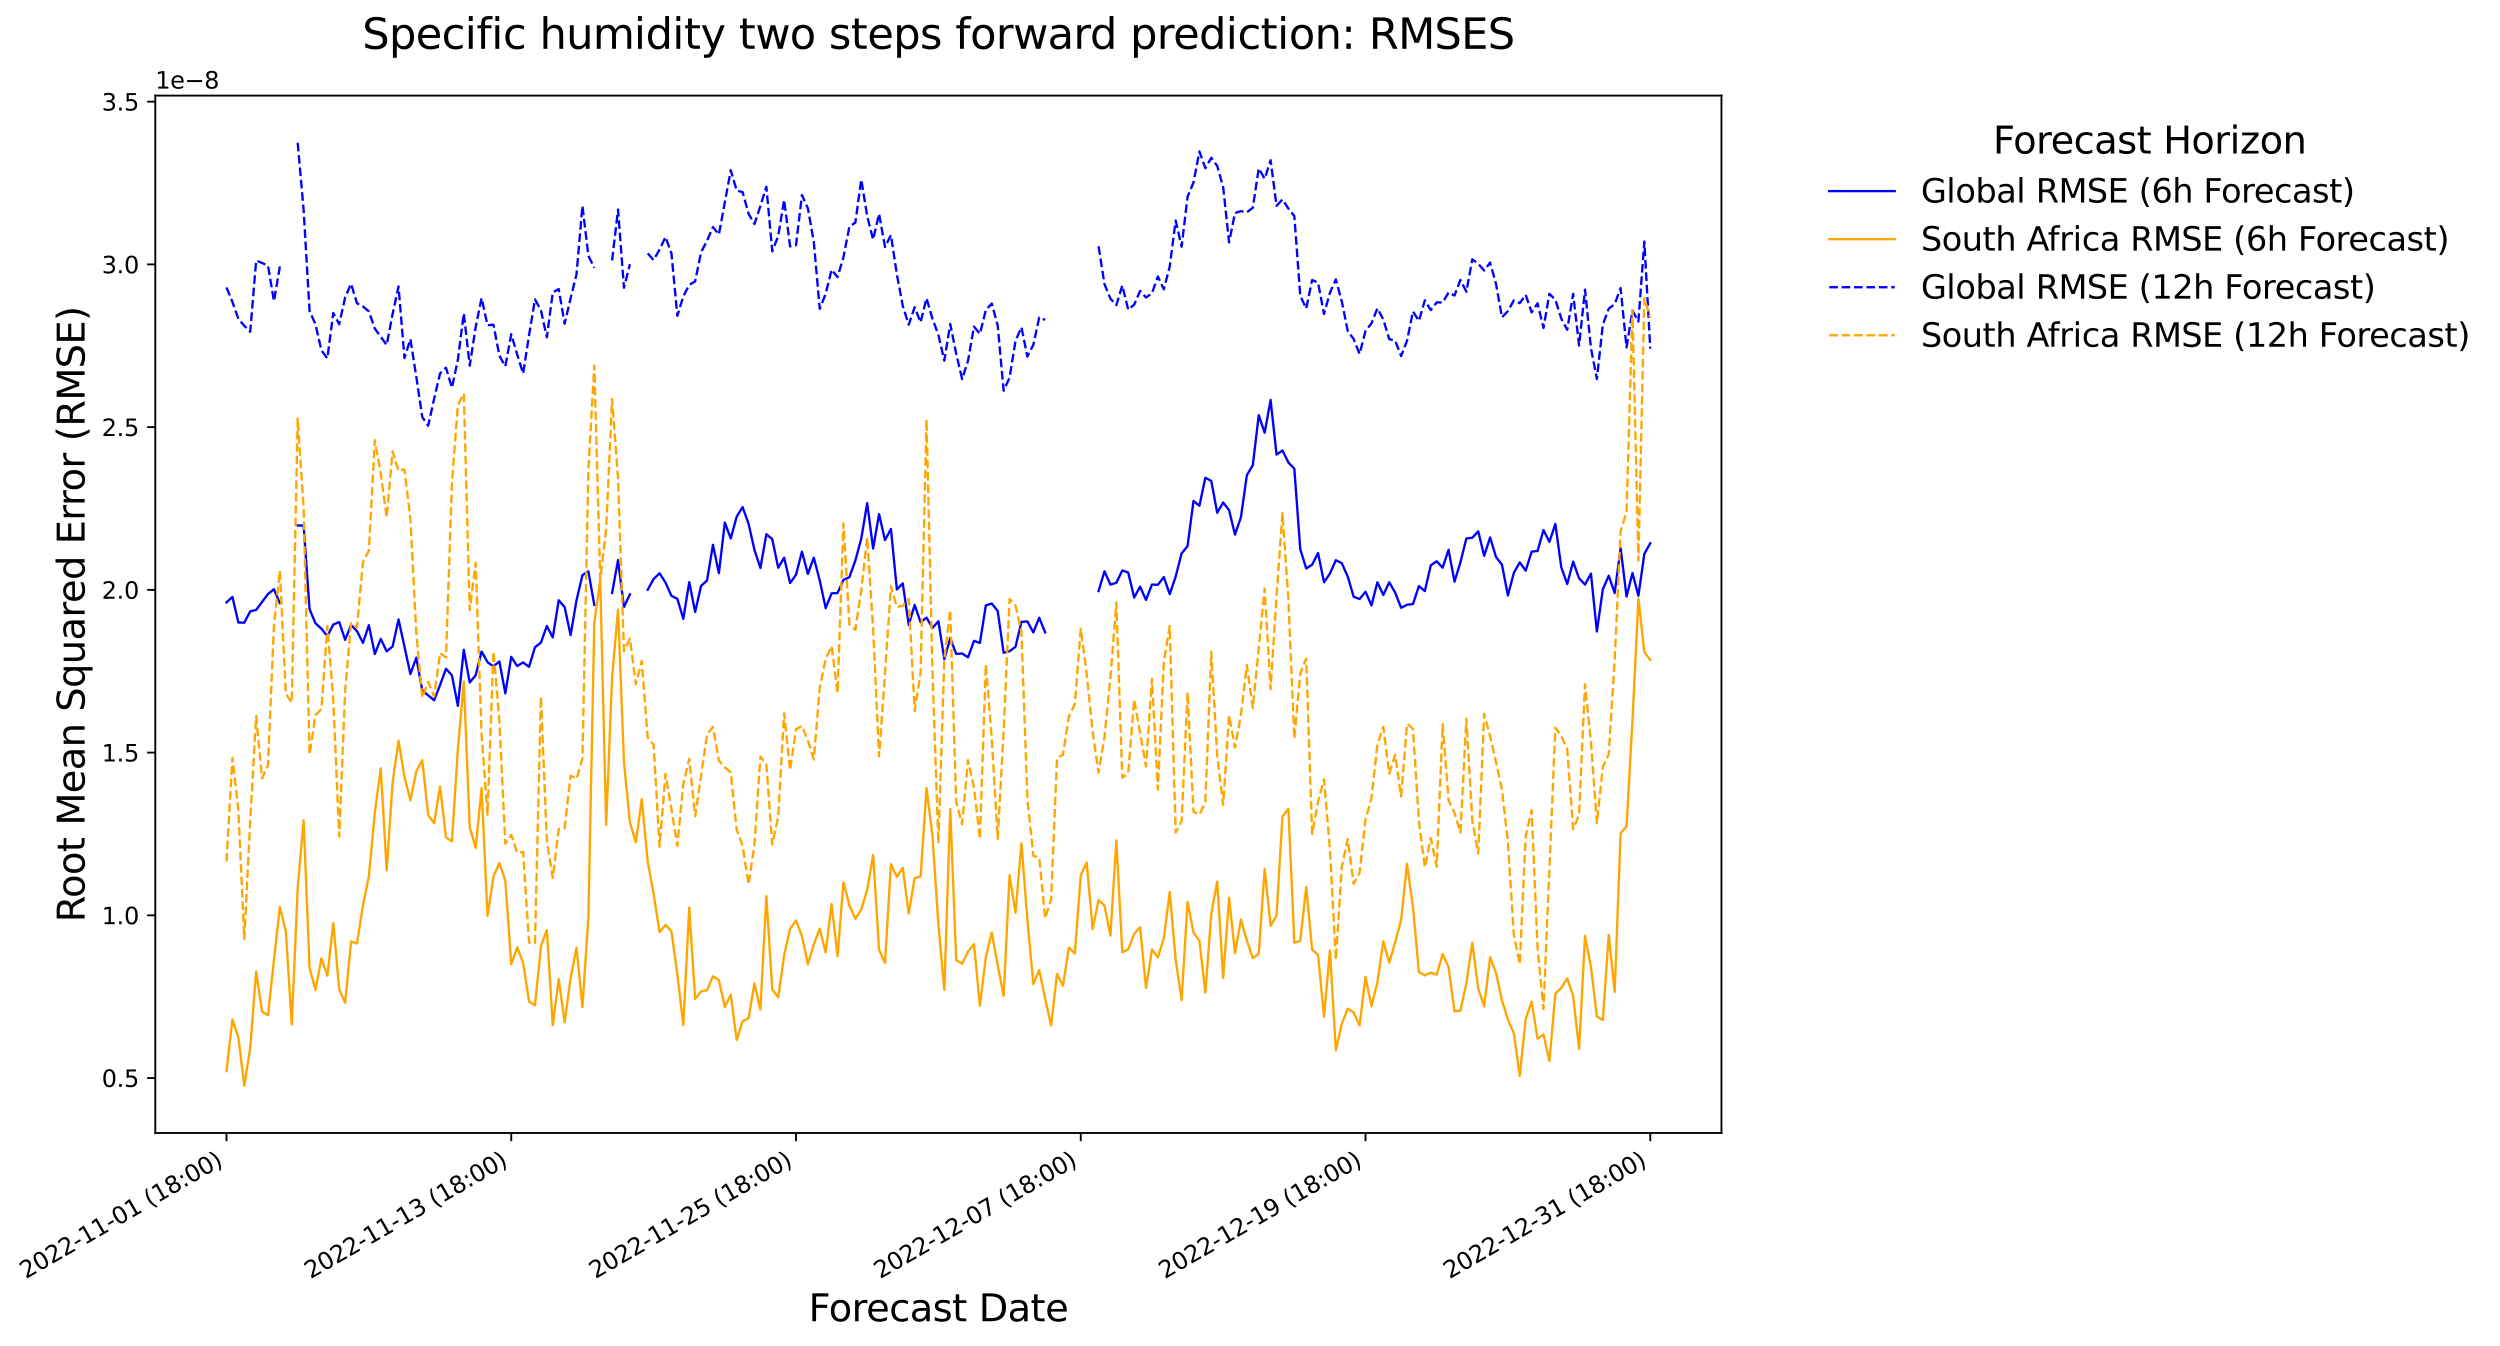 <?xml version="1.0" encoding="utf-8" standalone="no"?>
<!DOCTYPE svg PUBLIC "-//W3C//DTD SVG 1.1//EN"
  "http://www.w3.org/Graphics/SVG/1.1/DTD/svg11.dtd">
<svg xmlns:xlink="http://www.w3.org/1999/xlink" width="1068.862pt" height="575.422pt" viewBox="0 0 1068.862 575.422" xmlns="http://www.w3.org/2000/svg" version="1.1">
 <defs>
  <style type="text/css">*{stroke-linejoin: round; stroke-linecap: butt}</style>
 </defs>
 <g id="figure_1">
  <g id="patch_1">
   <path d="M 0 575.422 
L 1068.862 575.422 
L 1068.862 0 
L 0 0 
z
" style="fill: #ffffff"/>
  </g>
  <g id="axes_1">
   <g id="patch_2">
    <path d="M 66.4 484.397 
L 736 484.397 
L 736 40.877 
L 66.4 40.877 
z
" style="fill: #ffffff"/>
   </g>
   <g id="matplotlib.axis_1">
    <g id="xtick_1">
     <g id="line2d_1">
      <defs>
       <path id="mda0bbd22bf" d="M 0 0 
L 0 3.5 
" style="stroke: #000000; stroke-width: 0.8"/>
      </defs>
      <g>
       <use xlink:href="#mda0bbd22bf" x="96.836" y="484.397" style="stroke: #000000; stroke-width: 0.8"/>
      </g>
     </g>
     <g id="text_1">
      <!-- 2022-11-01 (18:00) -->
      <g transform="translate(10.999 546.935) rotate(-30) scale(0.1 -0.1)">
       <defs>
        <path id="DejaVuSans-32" d="M 1228 531 
L 3431 531 
L 3431 0 
L 469 0 
L 469 531 
Q 828 903 1448 1529 
Q 2069 2156 2228 2338 
Q 2531 2678 2651 2914 
Q 2772 3150 2772 3378 
Q 2772 3750 2511 3984 
Q 2250 4219 1831 4219 
Q 1534 4219 1204 4116 
Q 875 4013 500 3803 
L 500 4441 
Q 881 4594 1212 4672 
Q 1544 4750 1819 4750 
Q 2544 4750 2975 4387 
Q 3406 4025 3406 3419 
Q 3406 3131 3298 2873 
Q 3191 2616 2906 2266 
Q 2828 2175 2409 1742 
Q 1991 1309 1228 531 
z
" transform="scale(0.016)"/>
        <path id="DejaVuSans-30" d="M 2034 4250 
Q 1547 4250 1301 3770 
Q 1056 3291 1056 2328 
Q 1056 1369 1301 889 
Q 1547 409 2034 409 
Q 2525 409 2770 889 
Q 3016 1369 3016 2328 
Q 3016 3291 2770 3770 
Q 2525 4250 2034 4250 
z
M 2034 4750 
Q 2819 4750 3233 4129 
Q 3647 3509 3647 2328 
Q 3647 1150 3233 529 
Q 2819 -91 2034 -91 
Q 1250 -91 836 529 
Q 422 1150 422 2328 
Q 422 3509 836 4129 
Q 1250 4750 2034 4750 
z
" transform="scale(0.016)"/>
        <path id="DejaVuSans-2d" d="M 313 2009 
L 1997 2009 
L 1997 1497 
L 313 1497 
L 313 2009 
z
" transform="scale(0.016)"/>
        <path id="DejaVuSans-31" d="M 794 531 
L 1825 531 
L 1825 4091 
L 703 3866 
L 703 4441 
L 1819 4666 
L 2450 4666 
L 2450 531 
L 3481 531 
L 3481 0 
L 794 0 
L 794 531 
z
" transform="scale(0.016)"/>
        <path id="DejaVuSans-20" transform="scale(0.016)"/>
        <path id="DejaVuSans-28" d="M 1984 4856 
Q 1566 4138 1362 3434 
Q 1159 2731 1159 2009 
Q 1159 1288 1364 580 
Q 1569 -128 1984 -844 
L 1484 -844 
Q 1016 -109 783 600 
Q 550 1309 550 2009 
Q 550 2706 781 3412 
Q 1013 4119 1484 4856 
L 1984 4856 
z
" transform="scale(0.016)"/>
        <path id="DejaVuSans-38" d="M 2034 2216 
Q 1584 2216 1326 1975 
Q 1069 1734 1069 1313 
Q 1069 891 1326 650 
Q 1584 409 2034 409 
Q 2484 409 2743 651 
Q 3003 894 3003 1313 
Q 3003 1734 2745 1975 
Q 2488 2216 2034 2216 
z
M 1403 2484 
Q 997 2584 770 2862 
Q 544 3141 544 3541 
Q 544 4100 942 4425 
Q 1341 4750 2034 4750 
Q 2731 4750 3128 4425 
Q 3525 4100 3525 3541 
Q 3525 3141 3298 2862 
Q 3072 2584 2669 2484 
Q 3125 2378 3379 2068 
Q 3634 1759 3634 1313 
Q 3634 634 3220 271 
Q 2806 -91 2034 -91 
Q 1263 -91 848 271 
Q 434 634 434 1313 
Q 434 1759 690 2068 
Q 947 2378 1403 2484 
z
M 1172 3481 
Q 1172 3119 1398 2916 
Q 1625 2713 2034 2713 
Q 2441 2713 2670 2916 
Q 2900 3119 2900 3481 
Q 2900 3844 2670 4047 
Q 2441 4250 2034 4250 
Q 1625 4250 1398 4047 
Q 1172 3844 1172 3481 
z
" transform="scale(0.016)"/>
        <path id="DejaVuSans-3a" d="M 750 794 
L 1409 794 
L 1409 0 
L 750 0 
L 750 794 
z
M 750 3309 
L 1409 3309 
L 1409 2516 
L 750 2516 
L 750 3309 
z
" transform="scale(0.016)"/>
        <path id="DejaVuSans-29" d="M 513 4856 
L 1013 4856 
Q 1481 4119 1714 3412 
Q 1947 2706 1947 2009 
Q 1947 1309 1714 600 
Q 1481 -109 1013 -844 
L 513 -844 
Q 928 -128 1133 580 
Q 1338 1288 1338 2009 
Q 1338 2731 1133 3434 
Q 928 4138 513 4856 
z
" transform="scale(0.016)"/>
       </defs>
       <use xlink:href="#DejaVuSans-32"/>
       <use xlink:href="#DejaVuSans-30" transform="translate(63.623 0)"/>
       <use xlink:href="#DejaVuSans-32" transform="translate(127.246 0)"/>
       <use xlink:href="#DejaVuSans-32" transform="translate(190.869 0)"/>
       <use xlink:href="#DejaVuSans-2d" transform="translate(254.492 0)"/>
       <use xlink:href="#DejaVuSans-31" transform="translate(290.576 0)"/>
       <use xlink:href="#DejaVuSans-31" transform="translate(354.199 0)"/>
       <use xlink:href="#DejaVuSans-2d" transform="translate(417.822 0)"/>
       <use xlink:href="#DejaVuSans-30" transform="translate(453.906 0)"/>
       <use xlink:href="#DejaVuSans-31" transform="translate(517.529 0)"/>
       <use xlink:href="#DejaVuSans-20" transform="translate(581.152 0)"/>
       <use xlink:href="#DejaVuSans-28" transform="translate(612.939 0)"/>
       <use xlink:href="#DejaVuSans-31" transform="translate(651.953 0)"/>
       <use xlink:href="#DejaVuSans-38" transform="translate(715.576 0)"/>
       <use xlink:href="#DejaVuSans-3a" transform="translate(779.199 0)"/>
       <use xlink:href="#DejaVuSans-30" transform="translate(812.891 0)"/>
       <use xlink:href="#DejaVuSans-30" transform="translate(876.514 0)"/>
       <use xlink:href="#DejaVuSans-29" transform="translate(940.137 0)"/>
      </g>
     </g>
    </g>
    <g id="xtick_2">
     <g id="line2d_2">
      <g>
       <use xlink:href="#mda0bbd22bf" x="218.582" y="484.397" style="stroke: #000000; stroke-width: 0.8"/>
      </g>
     </g>
     <g id="text_2">
      <!-- 2022-11-13 (18:00) -->
      <g transform="translate(132.745 546.935) rotate(-30) scale(0.1 -0.1)">
       <defs>
        <path id="DejaVuSans-33" d="M 2597 2516 
Q 3050 2419 3304 2112 
Q 3559 1806 3559 1356 
Q 3559 666 3084 287 
Q 2609 -91 1734 -91 
Q 1441 -91 1130 -33 
Q 819 25 488 141 
L 488 750 
Q 750 597 1062 519 
Q 1375 441 1716 441 
Q 2309 441 2620 675 
Q 2931 909 2931 1356 
Q 2931 1769 2642 2001 
Q 2353 2234 1838 2234 
L 1294 2234 
L 1294 2753 
L 1863 2753 
Q 2328 2753 2575 2939 
Q 2822 3125 2822 3475 
Q 2822 3834 2567 4026 
Q 2313 4219 1838 4219 
Q 1578 4219 1281 4162 
Q 984 4106 628 3988 
L 628 4550 
Q 988 4650 1302 4700 
Q 1616 4750 1894 4750 
Q 2613 4750 3031 4423 
Q 3450 4097 3450 3541 
Q 3450 3153 3228 2886 
Q 3006 2619 2597 2516 
z
" transform="scale(0.016)"/>
       </defs>
       <use xlink:href="#DejaVuSans-32"/>
       <use xlink:href="#DejaVuSans-30" transform="translate(63.623 0)"/>
       <use xlink:href="#DejaVuSans-32" transform="translate(127.246 0)"/>
       <use xlink:href="#DejaVuSans-32" transform="translate(190.869 0)"/>
       <use xlink:href="#DejaVuSans-2d" transform="translate(254.492 0)"/>
       <use xlink:href="#DejaVuSans-31" transform="translate(290.576 0)"/>
       <use xlink:href="#DejaVuSans-31" transform="translate(354.199 0)"/>
       <use xlink:href="#DejaVuSans-2d" transform="translate(417.822 0)"/>
       <use xlink:href="#DejaVuSans-31" transform="translate(453.906 0)"/>
       <use xlink:href="#DejaVuSans-33" transform="translate(517.529 0)"/>
       <use xlink:href="#DejaVuSans-20" transform="translate(581.152 0)"/>
       <use xlink:href="#DejaVuSans-28" transform="translate(612.939 0)"/>
       <use xlink:href="#DejaVuSans-31" transform="translate(651.953 0)"/>
       <use xlink:href="#DejaVuSans-38" transform="translate(715.576 0)"/>
       <use xlink:href="#DejaVuSans-3a" transform="translate(779.199 0)"/>
       <use xlink:href="#DejaVuSans-30" transform="translate(812.891 0)"/>
       <use xlink:href="#DejaVuSans-30" transform="translate(876.514 0)"/>
       <use xlink:href="#DejaVuSans-29" transform="translate(940.137 0)"/>
      </g>
     </g>
    </g>
    <g id="xtick_3">
     <g id="line2d_3">
      <g>
       <use xlink:href="#mda0bbd22bf" x="340.327" y="484.397" style="stroke: #000000; stroke-width: 0.8"/>
      </g>
     </g>
     <g id="text_3">
      <!-- 2022-11-25 (18:00) -->
      <g transform="translate(254.49 546.935) rotate(-30) scale(0.1 -0.1)">
       <defs>
        <path id="DejaVuSans-35" d="M 691 4666 
L 3169 4666 
L 3169 4134 
L 1269 4134 
L 1269 2991 
Q 1406 3038 1543 3061 
Q 1681 3084 1819 3084 
Q 2600 3084 3056 2656 
Q 3513 2228 3513 1497 
Q 3513 744 3044 326 
Q 2575 -91 1722 -91 
Q 1428 -91 1123 -41 
Q 819 9 494 109 
L 494 744 
Q 775 591 1075 516 
Q 1375 441 1709 441 
Q 2250 441 2565 725 
Q 2881 1009 2881 1497 
Q 2881 1984 2565 2268 
Q 2250 2553 1709 2553 
Q 1456 2553 1204 2497 
Q 953 2441 691 2322 
L 691 4666 
z
" transform="scale(0.016)"/>
       </defs>
       <use xlink:href="#DejaVuSans-32"/>
       <use xlink:href="#DejaVuSans-30" transform="translate(63.623 0)"/>
       <use xlink:href="#DejaVuSans-32" transform="translate(127.246 0)"/>
       <use xlink:href="#DejaVuSans-32" transform="translate(190.869 0)"/>
       <use xlink:href="#DejaVuSans-2d" transform="translate(254.492 0)"/>
       <use xlink:href="#DejaVuSans-31" transform="translate(290.576 0)"/>
       <use xlink:href="#DejaVuSans-31" transform="translate(354.199 0)"/>
       <use xlink:href="#DejaVuSans-2d" transform="translate(417.822 0)"/>
       <use xlink:href="#DejaVuSans-32" transform="translate(453.906 0)"/>
       <use xlink:href="#DejaVuSans-35" transform="translate(517.529 0)"/>
       <use xlink:href="#DejaVuSans-20" transform="translate(581.152 0)"/>
       <use xlink:href="#DejaVuSans-28" transform="translate(612.939 0)"/>
       <use xlink:href="#DejaVuSans-31" transform="translate(651.953 0)"/>
       <use xlink:href="#DejaVuSans-38" transform="translate(715.576 0)"/>
       <use xlink:href="#DejaVuSans-3a" transform="translate(779.199 0)"/>
       <use xlink:href="#DejaVuSans-30" transform="translate(812.891 0)"/>
       <use xlink:href="#DejaVuSans-30" transform="translate(876.514 0)"/>
       <use xlink:href="#DejaVuSans-29" transform="translate(940.137 0)"/>
      </g>
     </g>
    </g>
    <g id="xtick_4">
     <g id="line2d_4">
      <g>
       <use xlink:href="#mda0bbd22bf" x="462.073" y="484.397" style="stroke: #000000; stroke-width: 0.8"/>
      </g>
     </g>
     <g id="text_4">
      <!-- 2022-12-07 (18:00) -->
      <g transform="translate(376.236 546.935) rotate(-30) scale(0.1 -0.1)">
       <defs>
        <path id="DejaVuSans-37" d="M 525 4666 
L 3525 4666 
L 3525 4397 
L 1831 0 
L 1172 0 
L 2766 4134 
L 525 4134 
L 525 4666 
z
" transform="scale(0.016)"/>
       </defs>
       <use xlink:href="#DejaVuSans-32"/>
       <use xlink:href="#DejaVuSans-30" transform="translate(63.623 0)"/>
       <use xlink:href="#DejaVuSans-32" transform="translate(127.246 0)"/>
       <use xlink:href="#DejaVuSans-32" transform="translate(190.869 0)"/>
       <use xlink:href="#DejaVuSans-2d" transform="translate(254.492 0)"/>
       <use xlink:href="#DejaVuSans-31" transform="translate(290.576 0)"/>
       <use xlink:href="#DejaVuSans-32" transform="translate(354.199 0)"/>
       <use xlink:href="#DejaVuSans-2d" transform="translate(417.822 0)"/>
       <use xlink:href="#DejaVuSans-30" transform="translate(453.906 0)"/>
       <use xlink:href="#DejaVuSans-37" transform="translate(517.529 0)"/>
       <use xlink:href="#DejaVuSans-20" transform="translate(581.152 0)"/>
       <use xlink:href="#DejaVuSans-28" transform="translate(612.939 0)"/>
       <use xlink:href="#DejaVuSans-31" transform="translate(651.953 0)"/>
       <use xlink:href="#DejaVuSans-38" transform="translate(715.576 0)"/>
       <use xlink:href="#DejaVuSans-3a" transform="translate(779.199 0)"/>
       <use xlink:href="#DejaVuSans-30" transform="translate(812.891 0)"/>
       <use xlink:href="#DejaVuSans-30" transform="translate(876.514 0)"/>
       <use xlink:href="#DejaVuSans-29" transform="translate(940.137 0)"/>
      </g>
     </g>
    </g>
    <g id="xtick_5">
     <g id="line2d_5">
      <g>
       <use xlink:href="#mda0bbd22bf" x="583.818" y="484.397" style="stroke: #000000; stroke-width: 0.8"/>
      </g>
     </g>
     <g id="text_5">
      <!-- 2022-12-19 (18:00) -->
      <g transform="translate(497.981 546.935) rotate(-30) scale(0.1 -0.1)">
       <defs>
        <path id="DejaVuSans-39" d="M 703 97 
L 703 672 
Q 941 559 1184 500 
Q 1428 441 1663 441 
Q 2288 441 2617 861 
Q 2947 1281 2994 2138 
Q 2813 1869 2534 1725 
Q 2256 1581 1919 1581 
Q 1219 1581 811 2004 
Q 403 2428 403 3163 
Q 403 3881 828 4315 
Q 1253 4750 1959 4750 
Q 2769 4750 3195 4129 
Q 3622 3509 3622 2328 
Q 3622 1225 3098 567 
Q 2575 -91 1691 -91 
Q 1453 -91 1209 -44 
Q 966 3 703 97 
z
M 1959 2075 
Q 2384 2075 2632 2365 
Q 2881 2656 2881 3163 
Q 2881 3666 2632 3958 
Q 2384 4250 1959 4250 
Q 1534 4250 1286 3958 
Q 1038 3666 1038 3163 
Q 1038 2656 1286 2365 
Q 1534 2075 1959 2075 
z
" transform="scale(0.016)"/>
       </defs>
       <use xlink:href="#DejaVuSans-32"/>
       <use xlink:href="#DejaVuSans-30" transform="translate(63.623 0)"/>
       <use xlink:href="#DejaVuSans-32" transform="translate(127.246 0)"/>
       <use xlink:href="#DejaVuSans-32" transform="translate(190.869 0)"/>
       <use xlink:href="#DejaVuSans-2d" transform="translate(254.492 0)"/>
       <use xlink:href="#DejaVuSans-31" transform="translate(290.576 0)"/>
       <use xlink:href="#DejaVuSans-32" transform="translate(354.199 0)"/>
       <use xlink:href="#DejaVuSans-2d" transform="translate(417.822 0)"/>
       <use xlink:href="#DejaVuSans-31" transform="translate(453.906 0)"/>
       <use xlink:href="#DejaVuSans-39" transform="translate(517.529 0)"/>
       <use xlink:href="#DejaVuSans-20" transform="translate(581.152 0)"/>
       <use xlink:href="#DejaVuSans-28" transform="translate(612.939 0)"/>
       <use xlink:href="#DejaVuSans-31" transform="translate(651.953 0)"/>
       <use xlink:href="#DejaVuSans-38" transform="translate(715.576 0)"/>
       <use xlink:href="#DejaVuSans-3a" transform="translate(779.199 0)"/>
       <use xlink:href="#DejaVuSans-30" transform="translate(812.891 0)"/>
       <use xlink:href="#DejaVuSans-30" transform="translate(876.514 0)"/>
       <use xlink:href="#DejaVuSans-29" transform="translate(940.137 0)"/>
      </g>
     </g>
    </g>
    <g id="xtick_6">
     <g id="line2d_6">
      <g>
       <use xlink:href="#mda0bbd22bf" x="705.564" y="484.397" style="stroke: #000000; stroke-width: 0.8"/>
      </g>
     </g>
     <g id="text_6">
      <!-- 2022-12-31 (18:00) -->
      <g transform="translate(619.726 546.935) rotate(-30) scale(0.1 -0.1)">
       <use xlink:href="#DejaVuSans-32"/>
       <use xlink:href="#DejaVuSans-30" transform="translate(63.623 0)"/>
       <use xlink:href="#DejaVuSans-32" transform="translate(127.246 0)"/>
       <use xlink:href="#DejaVuSans-32" transform="translate(190.869 0)"/>
       <use xlink:href="#DejaVuSans-2d" transform="translate(254.492 0)"/>
       <use xlink:href="#DejaVuSans-31" transform="translate(290.576 0)"/>
       <use xlink:href="#DejaVuSans-32" transform="translate(354.199 0)"/>
       <use xlink:href="#DejaVuSans-2d" transform="translate(417.822 0)"/>
       <use xlink:href="#DejaVuSans-33" transform="translate(453.906 0)"/>
       <use xlink:href="#DejaVuSans-31" transform="translate(517.529 0)"/>
       <use xlink:href="#DejaVuSans-20" transform="translate(581.152 0)"/>
       <use xlink:href="#DejaVuSans-28" transform="translate(612.939 0)"/>
       <use xlink:href="#DejaVuSans-31" transform="translate(651.953 0)"/>
       <use xlink:href="#DejaVuSans-38" transform="translate(715.576 0)"/>
       <use xlink:href="#DejaVuSans-3a" transform="translate(779.199 0)"/>
       <use xlink:href="#DejaVuSans-30" transform="translate(812.891 0)"/>
       <use xlink:href="#DejaVuSans-30" transform="translate(876.514 0)"/>
       <use xlink:href="#DejaVuSans-29" transform="translate(940.137 0)"/>
      </g>
     </g>
    </g>
    <g id="text_7">
     <!-- Forecast Date -->
     <g transform="translate(345.694 564.894) scale(0.16 -0.16)">
      <defs>
       <path id="DejaVuSans-46" d="M 628 4666 
L 3309 4666 
L 3309 4134 
L 1259 4134 
L 1259 2759 
L 3109 2759 
L 3109 2228 
L 1259 2228 
L 1259 0 
L 628 0 
L 628 4666 
z
" transform="scale(0.016)"/>
       <path id="DejaVuSans-6f" d="M 1959 3097 
Q 1497 3097 1228 2736 
Q 959 2375 959 1747 
Q 959 1119 1226 758 
Q 1494 397 1959 397 
Q 2419 397 2687 759 
Q 2956 1122 2956 1747 
Q 2956 2369 2687 2733 
Q 2419 3097 1959 3097 
z
M 1959 3584 
Q 2709 3584 3137 3096 
Q 3566 2609 3566 1747 
Q 3566 888 3137 398 
Q 2709 -91 1959 -91 
Q 1206 -91 779 398 
Q 353 888 353 1747 
Q 353 2609 779 3096 
Q 1206 3584 1959 3584 
z
" transform="scale(0.016)"/>
       <path id="DejaVuSans-72" d="M 2631 2963 
Q 2534 3019 2420 3045 
Q 2306 3072 2169 3072 
Q 1681 3072 1420 2755 
Q 1159 2438 1159 1844 
L 1159 0 
L 581 0 
L 581 3500 
L 1159 3500 
L 1159 2956 
Q 1341 3275 1631 3429 
Q 1922 3584 2338 3584 
Q 2397 3584 2469 3576 
Q 2541 3569 2628 3553 
L 2631 2963 
z
" transform="scale(0.016)"/>
       <path id="DejaVuSans-65" d="M 3597 1894 
L 3597 1613 
L 953 1613 
Q 991 1019 1311 708 
Q 1631 397 2203 397 
Q 2534 397 2845 478 
Q 3156 559 3463 722 
L 3463 178 
Q 3153 47 2828 -22 
Q 2503 -91 2169 -91 
Q 1331 -91 842 396 
Q 353 884 353 1716 
Q 353 2575 817 3079 
Q 1281 3584 2069 3584 
Q 2775 3584 3186 3129 
Q 3597 2675 3597 1894 
z
M 3022 2063 
Q 3016 2534 2758 2815 
Q 2500 3097 2075 3097 
Q 1594 3097 1305 2825 
Q 1016 2553 972 2059 
L 3022 2063 
z
" transform="scale(0.016)"/>
       <path id="DejaVuSans-63" d="M 3122 3366 
L 3122 2828 
Q 2878 2963 2633 3030 
Q 2388 3097 2138 3097 
Q 1578 3097 1268 2742 
Q 959 2388 959 1747 
Q 959 1106 1268 751 
Q 1578 397 2138 397 
Q 2388 397 2633 464 
Q 2878 531 3122 666 
L 3122 134 
Q 2881 22 2623 -34 
Q 2366 -91 2075 -91 
Q 1284 -91 818 406 
Q 353 903 353 1747 
Q 353 2603 823 3093 
Q 1294 3584 2113 3584 
Q 2378 3584 2631 3529 
Q 2884 3475 3122 3366 
z
" transform="scale(0.016)"/>
       <path id="DejaVuSans-61" d="M 2194 1759 
Q 1497 1759 1228 1600 
Q 959 1441 959 1056 
Q 959 750 1161 570 
Q 1363 391 1709 391 
Q 2188 391 2477 730 
Q 2766 1069 2766 1631 
L 2766 1759 
L 2194 1759 
z
M 3341 1997 
L 3341 0 
L 2766 0 
L 2766 531 
Q 2569 213 2275 61 
Q 1981 -91 1556 -91 
Q 1019 -91 701 211 
Q 384 513 384 1019 
Q 384 1609 779 1909 
Q 1175 2209 1959 2209 
L 2766 2209 
L 2766 2266 
Q 2766 2663 2505 2880 
Q 2244 3097 1772 3097 
Q 1472 3097 1187 3025 
Q 903 2953 641 2809 
L 641 3341 
Q 956 3463 1253 3523 
Q 1550 3584 1831 3584 
Q 2591 3584 2966 3190 
Q 3341 2797 3341 1997 
z
" transform="scale(0.016)"/>
       <path id="DejaVuSans-73" d="M 2834 3397 
L 2834 2853 
Q 2591 2978 2328 3040 
Q 2066 3103 1784 3103 
Q 1356 3103 1142 2972 
Q 928 2841 928 2578 
Q 928 2378 1081 2264 
Q 1234 2150 1697 2047 
L 1894 2003 
Q 2506 1872 2764 1633 
Q 3022 1394 3022 966 
Q 3022 478 2636 193 
Q 2250 -91 1575 -91 
Q 1294 -91 989 -36 
Q 684 19 347 128 
L 347 722 
Q 666 556 975 473 
Q 1284 391 1588 391 
Q 1994 391 2212 530 
Q 2431 669 2431 922 
Q 2431 1156 2273 1281 
Q 2116 1406 1581 1522 
L 1381 1569 
Q 847 1681 609 1914 
Q 372 2147 372 2553 
Q 372 3047 722 3315 
Q 1072 3584 1716 3584 
Q 2034 3584 2315 3537 
Q 2597 3491 2834 3397 
z
" transform="scale(0.016)"/>
       <path id="DejaVuSans-74" d="M 1172 4494 
L 1172 3500 
L 2356 3500 
L 2356 3053 
L 1172 3053 
L 1172 1153 
Q 1172 725 1289 603 
Q 1406 481 1766 481 
L 2356 481 
L 2356 0 
L 1766 0 
Q 1100 0 847 248 
Q 594 497 594 1153 
L 594 3053 
L 172 3053 
L 172 3500 
L 594 3500 
L 594 4494 
L 1172 4494 
z
" transform="scale(0.016)"/>
       <path id="DejaVuSans-44" d="M 1259 4147 
L 1259 519 
L 2022 519 
Q 2988 519 3436 956 
Q 3884 1394 3884 2338 
Q 3884 3275 3436 3711 
Q 2988 4147 2022 4147 
L 1259 4147 
z
M 628 4666 
L 1925 4666 
Q 3281 4666 3915 4102 
Q 4550 3538 4550 2338 
Q 4550 1131 3912 565 
Q 3275 0 1925 0 
L 628 0 
L 628 4666 
z
" transform="scale(0.016)"/>
      </defs>
      <use xlink:href="#DejaVuSans-46"/>
      <use xlink:href="#DejaVuSans-6f" transform="translate(53.895 0)"/>
      <use xlink:href="#DejaVuSans-72" transform="translate(115.076 0)"/>
      <use xlink:href="#DejaVuSans-65" transform="translate(153.939 0)"/>
      <use xlink:href="#DejaVuSans-63" transform="translate(215.463 0)"/>
      <use xlink:href="#DejaVuSans-61" transform="translate(270.443 0)"/>
      <use xlink:href="#DejaVuSans-73" transform="translate(331.723 0)"/>
      <use xlink:href="#DejaVuSans-74" transform="translate(383.822 0)"/>
      <use xlink:href="#DejaVuSans-20" transform="translate(423.031 0)"/>
      <use xlink:href="#DejaVuSans-44" transform="translate(454.818 0)"/>
      <use xlink:href="#DejaVuSans-61" transform="translate(531.82 0)"/>
      <use xlink:href="#DejaVuSans-74" transform="translate(593.1 0)"/>
      <use xlink:href="#DejaVuSans-65" transform="translate(632.309 0)"/>
     </g>
    </g>
   </g>
   <g id="matplotlib.axis_2">
    <g id="ytick_1">
     <g id="line2d_7">
      <defs>
       <path id="m371301abe1" d="M 0 0 
L -3.5 0 
" style="stroke: #000000; stroke-width: 0.8"/>
      </defs>
      <g>
       <use xlink:href="#m371301abe1" x="66.4" y="460.914" style="stroke: #000000; stroke-width: 0.8"/>
      </g>
     </g>
     <g id="text_8">
      <!-- 0.5 -->
      <g transform="translate(43.497 464.713) scale(0.1 -0.1)">
       <defs>
        <path id="DejaVuSans-2e" d="M 684 794 
L 1344 794 
L 1344 0 
L 684 0 
L 684 794 
z
" transform="scale(0.016)"/>
       </defs>
       <use xlink:href="#DejaVuSans-30"/>
       <use xlink:href="#DejaVuSans-2e" transform="translate(63.623 0)"/>
       <use xlink:href="#DejaVuSans-35" transform="translate(95.41 0)"/>
      </g>
     </g>
    </g>
    <g id="ytick_2">
     <g id="line2d_8">
      <g>
       <use xlink:href="#m371301abe1" x="66.4" y="391.341" style="stroke: #000000; stroke-width: 0.8"/>
      </g>
     </g>
     <g id="text_9">
      <!-- 1.0 -->
      <g transform="translate(43.497 395.14) scale(0.1 -0.1)">
       <use xlink:href="#DejaVuSans-31"/>
       <use xlink:href="#DejaVuSans-2e" transform="translate(63.623 0)"/>
       <use xlink:href="#DejaVuSans-30" transform="translate(95.41 0)"/>
      </g>
     </g>
    </g>
    <g id="ytick_3">
     <g id="line2d_9">
      <g>
       <use xlink:href="#m371301abe1" x="66.4" y="321.767" style="stroke: #000000; stroke-width: 0.8"/>
      </g>
     </g>
     <g id="text_10">
      <!-- 1.5 -->
      <g transform="translate(43.497 325.566) scale(0.1 -0.1)">
       <use xlink:href="#DejaVuSans-31"/>
       <use xlink:href="#DejaVuSans-2e" transform="translate(63.623 0)"/>
       <use xlink:href="#DejaVuSans-35" transform="translate(95.41 0)"/>
      </g>
     </g>
    </g>
    <g id="ytick_4">
     <g id="line2d_10">
      <g>
       <use xlink:href="#m371301abe1" x="66.4" y="252.193" style="stroke: #000000; stroke-width: 0.8"/>
      </g>
     </g>
     <g id="text_11">
      <!-- 2.0 -->
      <g transform="translate(43.497 255.993) scale(0.1 -0.1)">
       <use xlink:href="#DejaVuSans-32"/>
       <use xlink:href="#DejaVuSans-2e" transform="translate(63.623 0)"/>
       <use xlink:href="#DejaVuSans-30" transform="translate(95.41 0)"/>
      </g>
     </g>
    </g>
    <g id="ytick_5">
     <g id="line2d_11">
      <g>
       <use xlink:href="#m371301abe1" x="66.4" y="182.62" style="stroke: #000000; stroke-width: 0.8"/>
      </g>
     </g>
     <g id="text_12">
      <!-- 2.5 -->
      <g transform="translate(43.497 186.419) scale(0.1 -0.1)">
       <use xlink:href="#DejaVuSans-32"/>
       <use xlink:href="#DejaVuSans-2e" transform="translate(63.623 0)"/>
       <use xlink:href="#DejaVuSans-35" transform="translate(95.41 0)"/>
      </g>
     </g>
    </g>
    <g id="ytick_6">
     <g id="line2d_12">
      <g>
       <use xlink:href="#m371301abe1" x="66.4" y="113.046" style="stroke: #000000; stroke-width: 0.8"/>
      </g>
     </g>
     <g id="text_13">
      <!-- 3.0 -->
      <g transform="translate(43.497 116.846) scale(0.1 -0.1)">
       <use xlink:href="#DejaVuSans-33"/>
       <use xlink:href="#DejaVuSans-2e" transform="translate(63.623 0)"/>
       <use xlink:href="#DejaVuSans-30" transform="translate(95.41 0)"/>
      </g>
     </g>
    </g>
    <g id="ytick_7">
     <g id="line2d_13">
      <g>
       <use xlink:href="#m371301abe1" x="66.4" y="43.473" style="stroke: #000000; stroke-width: 0.8"/>
      </g>
     </g>
     <g id="text_14">
      <!-- 3.5 -->
      <g transform="translate(43.497 47.272) scale(0.1 -0.1)">
       <use xlink:href="#DejaVuSans-33"/>
       <use xlink:href="#DejaVuSans-2e" transform="translate(63.623 0)"/>
       <use xlink:href="#DejaVuSans-35" transform="translate(95.41 0)"/>
      </g>
     </g>
    </g>
    <g id="text_15">
     <!-- Root Mean Squared Error (RMSE) -->
     <g transform="translate(36.169 394.303) rotate(-90) scale(0.16 -0.16)">
      <defs>
       <path id="DejaVuSans-52" d="M 2841 2188 
Q 3044 2119 3236 1894 
Q 3428 1669 3622 1275 
L 4263 0 
L 3584 0 
L 2988 1197 
Q 2756 1666 2539 1819 
Q 2322 1972 1947 1972 
L 1259 1972 
L 1259 0 
L 628 0 
L 628 4666 
L 2053 4666 
Q 2853 4666 3247 4331 
Q 3641 3997 3641 3322 
Q 3641 2881 3436 2590 
Q 3231 2300 2841 2188 
z
M 1259 4147 
L 1259 2491 
L 2053 2491 
Q 2509 2491 2742 2702 
Q 2975 2913 2975 3322 
Q 2975 3731 2742 3939 
Q 2509 4147 2053 4147 
L 1259 4147 
z
" transform="scale(0.016)"/>
       <path id="DejaVuSans-4d" d="M 628 4666 
L 1569 4666 
L 2759 1491 
L 3956 4666 
L 4897 4666 
L 4897 0 
L 4281 0 
L 4281 4097 
L 3078 897 
L 2444 897 
L 1241 4097 
L 1241 0 
L 628 0 
L 628 4666 
z
" transform="scale(0.016)"/>
       <path id="DejaVuSans-6e" d="M 3513 2113 
L 3513 0 
L 2938 0 
L 2938 2094 
Q 2938 2591 2744 2837 
Q 2550 3084 2163 3084 
Q 1697 3084 1428 2787 
Q 1159 2491 1159 1978 
L 1159 0 
L 581 0 
L 581 3500 
L 1159 3500 
L 1159 2956 
Q 1366 3272 1645 3428 
Q 1925 3584 2291 3584 
Q 2894 3584 3203 3211 
Q 3513 2838 3513 2113 
z
" transform="scale(0.016)"/>
       <path id="DejaVuSans-53" d="M 3425 4513 
L 3425 3897 
Q 3066 4069 2747 4153 
Q 2428 4238 2131 4238 
Q 1616 4238 1336 4038 
Q 1056 3838 1056 3469 
Q 1056 3159 1242 3001 
Q 1428 2844 1947 2747 
L 2328 2669 
Q 3034 2534 3370 2195 
Q 3706 1856 3706 1288 
Q 3706 609 3251 259 
Q 2797 -91 1919 -91 
Q 1588 -91 1214 -16 
Q 841 59 441 206 
L 441 856 
Q 825 641 1194 531 
Q 1563 422 1919 422 
Q 2459 422 2753 634 
Q 3047 847 3047 1241 
Q 3047 1584 2836 1778 
Q 2625 1972 2144 2069 
L 1759 2144 
Q 1053 2284 737 2584 
Q 422 2884 422 3419 
Q 422 4038 858 4394 
Q 1294 4750 2059 4750 
Q 2388 4750 2728 4690 
Q 3069 4631 3425 4513 
z
" transform="scale(0.016)"/>
       <path id="DejaVuSans-71" d="M 947 1747 
Q 947 1113 1208 752 
Q 1469 391 1925 391 
Q 2381 391 2643 752 
Q 2906 1113 2906 1747 
Q 2906 2381 2643 2742 
Q 2381 3103 1925 3103 
Q 1469 3103 1208 2742 
Q 947 2381 947 1747 
z
M 2906 525 
Q 2725 213 2448 61 
Q 2172 -91 1784 -91 
Q 1150 -91 751 415 
Q 353 922 353 1747 
Q 353 2572 751 3078 
Q 1150 3584 1784 3584 
Q 2172 3584 2448 3432 
Q 2725 3281 2906 2969 
L 2906 3500 
L 3481 3500 
L 3481 -1331 
L 2906 -1331 
L 2906 525 
z
" transform="scale(0.016)"/>
       <path id="DejaVuSans-75" d="M 544 1381 
L 544 3500 
L 1119 3500 
L 1119 1403 
Q 1119 906 1312 657 
Q 1506 409 1894 409 
Q 2359 409 2629 706 
Q 2900 1003 2900 1516 
L 2900 3500 
L 3475 3500 
L 3475 0 
L 2900 0 
L 2900 538 
Q 2691 219 2414 64 
Q 2138 -91 1772 -91 
Q 1169 -91 856 284 
Q 544 659 544 1381 
z
M 1991 3584 
L 1991 3584 
z
" transform="scale(0.016)"/>
       <path id="DejaVuSans-64" d="M 2906 2969 
L 2906 4863 
L 3481 4863 
L 3481 0 
L 2906 0 
L 2906 525 
Q 2725 213 2448 61 
Q 2172 -91 1784 -91 
Q 1150 -91 751 415 
Q 353 922 353 1747 
Q 353 2572 751 3078 
Q 1150 3584 1784 3584 
Q 2172 3584 2448 3432 
Q 2725 3281 2906 2969 
z
M 947 1747 
Q 947 1113 1208 752 
Q 1469 391 1925 391 
Q 2381 391 2643 752 
Q 2906 1113 2906 1747 
Q 2906 2381 2643 2742 
Q 2381 3103 1925 3103 
Q 1469 3103 1208 2742 
Q 947 2381 947 1747 
z
" transform="scale(0.016)"/>
       <path id="DejaVuSans-45" d="M 628 4666 
L 3578 4666 
L 3578 4134 
L 1259 4134 
L 1259 2753 
L 3481 2753 
L 3481 2222 
L 1259 2222 
L 1259 531 
L 3634 531 
L 3634 0 
L 628 0 
L 628 4666 
z
" transform="scale(0.016)"/>
      </defs>
      <use xlink:href="#DejaVuSans-52"/>
      <use xlink:href="#DejaVuSans-6f" transform="translate(64.982 0)"/>
      <use xlink:href="#DejaVuSans-6f" transform="translate(126.164 0)"/>
      <use xlink:href="#DejaVuSans-74" transform="translate(187.346 0)"/>
      <use xlink:href="#DejaVuSans-20" transform="translate(226.555 0)"/>
      <use xlink:href="#DejaVuSans-4d" transform="translate(258.342 0)"/>
      <use xlink:href="#DejaVuSans-65" transform="translate(344.621 0)"/>
      <use xlink:href="#DejaVuSans-61" transform="translate(406.145 0)"/>
      <use xlink:href="#DejaVuSans-6e" transform="translate(467.424 0)"/>
      <use xlink:href="#DejaVuSans-20" transform="translate(530.803 0)"/>
      <use xlink:href="#DejaVuSans-53" transform="translate(562.59 0)"/>
      <use xlink:href="#DejaVuSans-71" transform="translate(626.066 0)"/>
      <use xlink:href="#DejaVuSans-75" transform="translate(689.543 0)"/>
      <use xlink:href="#DejaVuSans-61" transform="translate(752.922 0)"/>
      <use xlink:href="#DejaVuSans-72" transform="translate(814.201 0)"/>
      <use xlink:href="#DejaVuSans-65" transform="translate(853.064 0)"/>
      <use xlink:href="#DejaVuSans-64" transform="translate(914.588 0)"/>
      <use xlink:href="#DejaVuSans-20" transform="translate(978.064 0)"/>
      <use xlink:href="#DejaVuSans-45" transform="translate(1009.852 0)"/>
      <use xlink:href="#DejaVuSans-72" transform="translate(1073.035 0)"/>
      <use xlink:href="#DejaVuSans-72" transform="translate(1112.398 0)"/>
      <use xlink:href="#DejaVuSans-6f" transform="translate(1151.262 0)"/>
      <use xlink:href="#DejaVuSans-72" transform="translate(1212.443 0)"/>
      <use xlink:href="#DejaVuSans-20" transform="translate(1253.557 0)"/>
      <use xlink:href="#DejaVuSans-28" transform="translate(1285.344 0)"/>
      <use xlink:href="#DejaVuSans-52" transform="translate(1324.357 0)"/>
      <use xlink:href="#DejaVuSans-4d" transform="translate(1393.84 0)"/>
      <use xlink:href="#DejaVuSans-53" transform="translate(1480.119 0)"/>
      <use xlink:href="#DejaVuSans-45" transform="translate(1543.596 0)"/>
      <use xlink:href="#DejaVuSans-29" transform="translate(1606.779 0)"/>
     </g>
    </g>
    <g id="text_16">
     <!-- 1e−8 -->
     <g transform="translate(66.4 37.877) scale(0.1 -0.1)">
      <defs>
       <path id="DejaVuSans-2212" d="M 678 2272 
L 4684 2272 
L 4684 1741 
L 678 1741 
L 678 2272 
z
" transform="scale(0.016)"/>
      </defs>
      <use xlink:href="#DejaVuSans-31"/>
      <use xlink:href="#DejaVuSans-65" transform="translate(63.623 0)"/>
      <use xlink:href="#DejaVuSans-2212" transform="translate(125.146 0)"/>
      <use xlink:href="#DejaVuSans-38" transform="translate(208.936 0)"/>
     </g>
    </g>
   </g>
   <g id="line2d_14">
    <path d="M 96.836 257.527 
L 99.373 255.214 
L 101.909 266.151 
L 104.446 266.213 
L 106.982 261.374 
L 109.518 260.76 
L 114.591 253.954 
L 117.127 251.931 
L 119.664 257.887 
M 127.273 224.653 
L 129.809 224.696 
L 132.346 260.429 
L 134.882 266.489 
L 137.418 268.791 
L 139.955 271.994 
L 142.491 267.026 
L 145.027 265.946 
L 147.564 273.57 
L 150.1 267.224 
L 152.636 269.857 
L 155.173 274.857 
L 157.709 267.299 
L 160.246 279.589 
L 162.782 273.153 
L 165.318 278.465 
L 167.855 276.382 
L 170.391 264.841 
L 175.464 288.174 
L 178 281.169 
L 180.536 295.238 
L 185.609 299.395 
L 188.146 292.875 
L 190.682 285.921 
L 193.218 288.758 
L 195.755 301.764 
L 198.291 277.821 
L 200.827 291.782 
L 203.364 288.704 
L 205.9 278.565 
L 208.436 283.134 
L 210.973 284.898 
L 213.509 282.802 
L 216.046 296.449 
L 218.582 280.846 
L 221.118 284.741 
L 223.655 283.217 
L 226.191 285.096 
L 228.727 276.705 
L 231.264 274.742 
L 233.8 267.634 
L 236.336 272.514 
L 238.873 256.655 
L 241.409 259.55 
L 243.946 271.555 
L 246.482 256.626 
L 249.018 245.905 
L 251.555 244.267 
L 254.091 258.643 
M 261.7 253.536 
L 264.236 239.46 
L 266.773 259.521 
L 269.309 254.106 
M 276.918 252.137 
L 279.455 247.532 
L 281.991 245.102 
L 284.527 249.088 
L 287.064 254.731 
L 289.6 256.016 
L 292.136 264.581 
L 294.673 248.89 
L 297.209 261.638 
L 299.746 250.471 
L 302.282 248.22 
L 304.818 232.928 
L 307.355 245.071 
L 309.891 223.435 
L 312.427 230.22 
L 314.964 220.902 
L 317.5 216.797 
L 320.036 223.926 
L 322.573 235.159 
L 325.109 242.834 
L 327.646 228.371 
L 330.182 230.543 
L 332.718 242.736 
L 335.255 238.442 
L 337.791 249.275 
L 340.327 245.738 
L 342.864 235.87 
L 345.4 245.348 
L 347.936 238.429 
L 350.473 248.129 
L 353.009 259.996 
L 355.546 253.69 
L 358.082 253.561 
L 360.618 247.916 
L 363.155 246.767 
L 365.691 239.689 
L 368.227 230.323 
L 370.764 215.111 
L 373.3 234.525 
L 375.836 219.832 
L 378.373 230.934 
L 380.909 226.146 
L 383.446 252.012 
L 385.982 249.416 
L 388.518 267.184 
L 391.055 258.632 
L 393.591 266.012 
L 396.127 264.063 
L 398.664 268.476 
L 401.2 265.617 
L 403.736 281.859 
L 406.273 272.812 
L 408.809 279.595 
L 411.346 279.407 
L 413.882 281.035 
L 416.418 273.993 
L 418.955 274.893 
L 421.491 258.822 
L 424.027 258.04 
L 426.564 261.24 
L 429.1 279.111 
L 431.636 278.42 
L 434.173 276.55 
L 436.709 265.852 
L 439.246 265.686 
L 441.782 270.391 
L 444.318 264.124 
L 446.855 270.385 
M 469.682 252.711 
L 472.218 244.263 
L 474.755 249.946 
L 477.291 249.154 
L 479.827 243.888 
L 482.364 244.807 
L 484.9 255.483 
L 487.436 250.831 
L 489.973 256.496 
L 492.509 249.927 
L 495.046 250.014 
L 497.582 246.731 
L 500.118 254.038 
L 502.655 246.518 
L 505.191 236.613 
L 507.727 233.501 
L 510.264 214.188 
L 512.8 216.25 
L 515.336 204.256 
L 517.873 205.634 
L 520.409 219.236 
L 522.946 214.823 
L 525.482 218.123 
L 528.018 228.547 
L 530.555 221.126 
L 533.091 203.141 
L 535.627 198.927 
L 538.164 177.515 
L 540.7 185.02 
L 543.236 171.008 
L 545.773 194.353 
L 548.309 192.593 
L 550.846 197.729 
L 553.382 200.382 
L 555.918 234.813 
L 558.455 243.025 
L 560.991 241.457 
L 563.527 236.433 
L 566.064 248.956 
L 568.6 245.23 
L 571.136 239.497 
L 573.673 240.789 
L 576.209 246.487 
L 578.746 255.11 
L 581.282 256.114 
L 583.818 253.006 
L 586.355 258.823 
L 588.891 248.972 
L 591.427 254.351 
L 593.964 248.969 
L 596.5 253.387 
L 599.036 259.85 
L 601.573 258.571 
L 604.109 258.267 
L 606.646 250.56 
L 609.182 252.716 
L 611.718 241.708 
L 614.255 239.983 
L 616.791 242.71 
L 619.327 235.048 
L 621.864 248.675 
L 624.4 240.387 
L 626.936 230.206 
L 629.473 229.906 
L 632.009 227.196 
L 634.546 237.634 
L 637.082 229.803 
L 639.618 238.172 
L 642.155 241.402 
L 644.691 254.571 
L 647.227 244.928 
L 649.764 240.425 
L 652.3 243.999 
L 654.836 235.856 
L 657.373 235.577 
L 659.909 226.614 
L 662.446 231.671 
L 664.982 224.02 
L 667.518 242.549 
L 670.055 249.685 
L 672.591 240.111 
L 675.127 247.273 
L 677.664 249.926 
L 680.2 245.257 
L 682.736 270.004 
L 685.273 251.985 
L 687.809 246.133 
L 690.346 253.545 
L 692.882 234.282 
L 695.418 255.052 
L 697.955 245.027 
L 700.491 254.719 
L 703.027 236.809 
L 705.564 232.261 
L 705.564 232.261 
" clip-path="url(#pa50006b6ec)" style="fill: none; stroke: #0000ff; stroke-linecap: square"/>
   </g>
   <g id="line2d_15">
    <path d="M 96.836 457.961 
L 99.373 435.887 
L 101.909 443.486 
L 104.446 464.237 
L 106.982 447.96 
L 109.518 415.403 
L 112.055 432.493 
L 114.591 434.048 
L 117.127 410.316 
L 119.664 387.783 
L 122.2 398.204 
L 124.736 437.952 
L 127.273 379.633 
L 129.809 350.712 
L 132.346 413.847 
L 134.882 423.267 
L 137.418 409.746 
L 139.955 417.156 
L 142.491 394.673 
L 145.027 422.98 
L 147.564 428.774 
L 150.1 402.536 
L 152.636 403.376 
L 155.173 387.057 
L 157.709 374.743 
L 160.246 347.428 
L 162.782 328.499 
L 165.318 372.135 
L 167.855 334.595 
L 170.391 316.719 
L 172.927 332.122 
L 175.464 342.15 
L 178 329.751 
L 180.536 324.972 
L 183.073 348.486 
L 185.609 351.958 
L 188.146 336.26 
L 190.682 357.994 
L 193.218 359.732 
L 195.755 320.378 
L 198.291 291.358 
L 200.827 353.685 
L 203.364 362.537 
L 205.9 336.981 
L 208.436 391.581 
L 210.973 374.762 
L 213.509 368.982 
L 216.046 376.439 
L 218.582 412.267 
L 221.118 405.089 
L 223.655 411.597 
L 226.191 428.224 
L 228.727 429.863 
L 231.264 404.677 
L 233.8 397.612 
L 236.336 438.361 
L 238.873 418.591 
L 241.409 437.153 
L 243.946 418.258 
L 246.482 405.209 
L 249.018 430.512 
L 251.555 392.249 
L 254.091 266.394 
L 256.627 247.862 
L 259.164 352.714 
L 261.7 289.665 
L 264.236 260.616 
L 266.773 325.812 
L 269.309 351.636 
L 271.846 360.134 
L 274.382 341.635 
L 276.918 368.364 
L 279.455 382.151 
L 281.991 398.493 
L 284.527 395.463 
L 287.064 398.17 
L 289.6 416.597 
L 292.136 438.246 
L 294.673 388.023 
L 297.209 427.095 
L 299.746 423.843 
L 302.282 423.353 
L 304.818 417.402 
L 307.355 419.035 
L 309.891 430.597 
L 312.427 425.262 
L 314.964 444.6 
L 317.5 436.65 
L 320.036 435.34 
L 322.573 420.418 
L 325.109 431.645 
L 327.646 383.152 
L 330.182 423.053 
L 332.718 426.371 
L 335.255 408.445 
L 337.791 397.175 
L 340.327 393.531 
L 342.864 400.225 
L 345.4 412.233 
L 347.936 403.741 
L 350.473 397.04 
L 353.009 407.255 
L 355.546 386.531 
L 358.082 408.786 
L 360.618 377.214 
L 363.155 387.04 
L 365.691 392.839 
L 368.227 388.912 
L 370.764 380.419 
L 373.3 365.557 
L 375.836 406.039 
L 378.373 411.663 
L 380.909 369.489 
L 383.446 374.912 
L 385.982 371.022 
L 388.518 390.576 
L 391.055 375.431 
L 393.591 374.791 
L 396.127 336.935 
L 398.664 357.376 
L 401.2 395.291 
L 403.736 423.216 
L 406.273 345.917 
L 408.809 410.483 
L 411.346 412.04 
L 413.882 406.848 
L 416.418 403.659 
L 418.955 429.985 
L 421.491 409.093 
L 424.027 398.749 
L 426.564 412.679 
L 429.1 425.847 
L 431.636 374.165 
L 434.173 390.231 
L 436.709 360.576 
L 439.246 393.056 
L 441.782 420.753 
L 444.318 414.749 
L 446.855 426.984 
L 449.391 438.435 
L 451.927 416.412 
L 454.464 421.456 
L 457 405.134 
L 459.536 407.699 
L 462.073 374.175 
L 464.609 368.732 
L 467.146 397.264 
L 469.682 384.834 
L 472.218 387.164 
L 474.755 400.042 
L 477.291 359.292 
L 479.827 407.159 
L 482.364 405.897 
L 484.9 399.277 
L 487.436 396.46 
L 489.973 422.379 
L 492.509 405.932 
L 495.046 409.329 
L 497.582 401.111 
L 500.118 381.432 
L 502.655 410.43 
L 505.191 427.618 
L 507.727 385.631 
L 510.264 398.651 
L 512.8 402.168 
L 515.336 424.404 
L 517.873 390.799 
L 520.409 376.914 
L 522.946 418.132 
L 525.482 383.8 
L 528.018 407.564 
L 530.555 393.123 
L 533.091 402.154 
L 535.627 409.612 
L 538.164 407.828 
L 540.7 371.511 
L 543.236 395.867 
L 545.773 391.414 
L 548.309 349.031 
L 550.846 345.84 
L 553.382 403.092 
L 555.918 402.231 
L 558.455 379.203 
L 560.991 405.998 
L 563.527 408.224 
L 566.064 434.713 
L 568.6 406.306 
L 571.136 449.08 
L 573.673 437.824 
L 576.209 431.249 
L 578.746 432.899 
L 581.282 438.362 
L 583.818 417.66 
L 586.355 430.18 
L 588.891 420.053 
L 591.427 402.387 
L 593.964 411.559 
L 596.5 402.859 
L 599.036 393.323 
L 601.573 369.345 
L 604.109 387.923 
L 606.646 415.609 
L 609.182 417.019 
L 611.718 415.867 
L 614.255 416.764 
L 616.791 407.93 
L 619.327 413.549 
L 621.864 432.387 
L 624.4 432.1 
L 626.936 420.335 
L 629.473 403.049 
L 632.009 422.754 
L 634.546 430.299 
L 637.082 409.291 
L 639.618 415.992 
L 642.155 427.705 
L 644.691 435.845 
L 647.227 441.76 
L 649.764 459.976 
L 652.3 435.696 
L 654.836 428.234 
L 657.373 444.097 
L 659.909 442.264 
L 662.446 453.616 
L 664.982 424.817 
L 667.518 422.434 
L 670.055 418.306 
L 672.591 425.868 
L 675.127 448.477 
L 677.664 400.133 
L 680.2 413.442 
L 682.736 434.596 
L 685.273 436.134 
L 687.809 399.675 
L 690.346 424.087 
L 692.882 356.207 
L 695.418 353.343 
L 697.955 308.029 
L 700.491 255.933 
L 703.027 278.722 
L 705.564 282.181 
L 705.564 282.181 
" clip-path="url(#pa50006b6ec)" style="fill: none; stroke: #ffa500; stroke-linecap: square"/>
   </g>
   <g id="line2d_16">
    <path d="M 96.836 122.901 
L 99.373 129.102 
L 101.909 136.323 
L 104.446 139.289 
L 106.982 141.843 
L 109.518 111.391 
L 112.055 112.424 
L 114.591 113.612 
L 117.127 128.786 
L 119.664 113.885 
M 127.273 61.037 
L 129.809 89.714 
L 132.346 132.865 
L 134.882 138.698 
L 137.418 149.789 
L 139.955 153.186 
L 142.491 133.825 
L 145.027 138.614 
L 147.564 127.146 
L 150.1 121.328 
L 152.636 129.695 
L 155.173 131.019 
L 157.709 133.149 
L 160.246 140.474 
L 165.318 147.5 
L 167.855 134.245 
L 170.391 122.49 
L 172.927 153.091 
L 175.464 144.982 
L 178 161.186 
L 180.536 178.286 
L 183.073 182.005 
L 185.609 170.518 
L 188.146 159.634 
L 190.682 157.232 
L 193.218 165.797 
L 195.755 153.809 
L 198.291 133.978 
L 200.827 156.325 
L 203.364 139.864 
L 205.9 127.414 
L 208.436 139.061 
L 210.973 138.84 
L 213.509 152.06 
L 216.046 156.638 
L 218.582 142.865 
L 221.118 151.564 
L 223.655 159.705 
L 226.191 143.308 
L 228.727 128.002 
L 231.264 132.667 
L 233.8 144.239 
L 236.336 125.033 
L 238.873 123.58 
L 241.409 138.419 
L 243.946 127.563 
L 246.482 117.275 
L 249.018 87.984 
L 251.555 109.324 
L 254.091 114.551 
M 261.7 111.341 
L 264.236 89.59 
L 266.773 123.038 
L 269.309 112.953 
M 276.918 108.34 
L 279.455 111.16 
L 281.991 106.655 
L 284.527 101.334 
L 287.064 108.257 
L 289.6 135.004 
L 292.136 126.706 
L 294.673 121.819 
L 297.209 120.308 
L 299.746 107.819 
L 302.282 102.94 
L 304.818 97.073 
L 307.355 100.246 
L 312.427 72.803 
L 314.964 81.456 
L 317.5 82.139 
L 320.036 91.4 
L 322.573 95.783 
L 325.109 88.053 
L 327.646 79.847 
L 330.182 107.465 
L 332.718 100.931 
L 335.255 85.461 
L 337.791 105.351 
L 340.327 104.813 
L 342.864 83.408 
L 345.4 89.057 
L 347.936 103.404 
L 350.473 132.046 
L 353.009 125.604 
L 355.546 115.317 
L 358.082 118.482 
L 360.618 109.958 
L 363.155 96.883 
L 365.691 95.194 
L 368.227 76.736 
L 370.764 92.418 
L 373.3 102.418 
L 375.836 91.39 
L 378.373 105.581 
L 380.909 100.512 
L 383.446 117.28 
L 385.982 130.781 
L 388.518 138.838 
L 391.055 131.321 
L 393.591 137.82 
L 396.127 127.498 
L 398.664 136.261 
L 401.2 143.176 
L 403.736 154.199 
L 406.273 138.534 
L 408.809 151.19 
L 411.346 162.031 
L 413.882 154.196 
L 416.418 139.652 
L 418.955 142.751 
L 421.491 132.529 
L 424.027 129.77 
L 426.564 139.184 
L 429.1 167.045 
L 431.636 161.435 
L 434.173 145.767 
L 436.709 139.896 
L 439.246 152.452 
L 441.782 147.454 
L 444.318 135.757 
L 446.855 136.756 
M 469.682 105.292 
L 472.218 121.52 
L 474.755 127.68 
L 477.291 130.473 
L 479.827 122.053 
L 482.364 132.403 
L 484.9 130.264 
L 487.436 124.395 
L 489.973 127.209 
L 492.509 125.39 
L 495.046 118.184 
L 497.582 123.683 
L 500.118 113.907 
L 502.655 94.3 
L 505.191 105.482 
L 507.727 84.124 
L 510.264 78.034 
L 512.8 64.744 
L 515.336 71.89 
L 517.873 67.477 
L 520.409 70.933 
L 522.946 79.93 
L 525.482 103.617 
L 528.018 91.06 
L 530.555 90.271 
L 533.091 90.741 
L 535.627 88.847 
L 538.164 72.015 
L 540.7 76.409 
L 543.236 68.49 
L 545.773 87.987 
L 548.309 85.261 
L 550.846 89.181 
L 553.382 92.405 
L 555.918 126.407 
L 558.455 131.929 
L 560.991 119.728 
L 563.527 120.823 
L 566.064 134.239 
L 568.6 125.189 
L 571.136 119.454 
L 573.673 128.849 
L 576.209 141.493 
L 578.746 144.966 
L 581.282 151.32 
L 583.818 141.495 
L 586.355 138.264 
L 588.891 131.828 
L 591.427 136.587 
L 593.964 145.022 
L 596.5 145.637 
L 599.036 152.235 
L 601.573 145.67 
L 604.109 133.149 
L 606.646 137.202 
L 609.182 128.441 
L 611.718 132.567 
L 614.255 129.281 
L 616.791 129.328 
L 619.327 125.04 
L 621.864 126.354 
L 624.4 119.689 
L 626.936 124.715 
L 629.473 110.882 
L 632.009 112.765 
L 634.546 115.671 
L 637.082 112.243 
L 639.618 121.42 
L 642.155 135.655 
L 644.691 133.024 
L 647.227 128.435 
L 649.764 129.62 
L 652.3 126.051 
L 654.836 133.548 
L 657.373 129.702 
L 659.909 140.224 
L 662.446 125.61 
L 664.982 128.152 
L 667.518 136.184 
L 670.055 141.004 
L 672.591 125.646 
L 675.127 147.748 
L 677.664 123.838 
L 680.2 148.828 
L 682.736 162.028 
L 685.273 138.841 
L 687.809 131.962 
L 690.346 130.025 
L 692.882 123.166 
L 695.418 148.545 
L 697.955 132.781 
L 700.491 137.469 
L 703.027 103.27 
L 705.564 149.079 
L 705.564 149.079 
" clip-path="url(#pa50006b6ec)" style="fill: none; stroke-dasharray: 3.7,1.6; stroke-dashoffset: 0; stroke: #0000ff"/>
   </g>
   <g id="line2d_17">
    <path d="M 96.836 368.361 
L 99.373 323.981 
L 101.909 346.304 
L 104.446 401.518 
L 106.982 350.797 
L 109.518 306.177 
L 112.055 332.772 
L 114.591 327.087 
L 117.127 267.306 
L 119.664 244.082 
L 122.2 296.616 
L 124.736 300.405 
L 127.273 178.967 
L 129.809 217.039 
L 132.346 322.609 
L 134.882 305.691 
L 137.418 303.089 
L 139.955 267.701 
L 142.491 299.071 
L 145.027 357.666 
L 147.564 295.17 
L 150.1 266.453 
L 152.636 268.167 
L 155.173 240.266 
L 157.709 235.41 
L 160.246 188.21 
L 162.782 202.273 
L 165.318 221.26 
L 167.855 192.998 
L 170.391 201.385 
L 172.927 200.679 
L 175.464 221.962 
L 178 270.856 
L 180.536 298.266 
L 183.073 291.488 
L 185.609 297.807 
L 188.146 279.207 
L 190.682 281.109 
L 193.218 206.626 
L 195.755 173.184 
L 198.291 168.294 
L 200.827 260.849 
L 203.364 240.609 
L 205.9 314.011 
L 208.436 348.33 
L 210.973 278.474 
L 213.509 308.077 
L 216.046 360.752 
L 218.582 356.948 
L 221.118 364.514 
L 223.655 364.286 
L 226.191 402.964 
L 228.727 403.181 
L 231.264 297.819 
L 233.8 359.297 
L 236.336 375.407 
L 238.873 354.479 
L 241.409 354.082 
L 243.946 331.637 
L 246.482 333.016 
L 249.018 324.296 
L 251.555 201.052 
L 254.091 156.344 
L 256.627 247.797 
L 259.164 226.188 
L 261.7 170.495 
L 264.236 204.59 
L 266.773 278.379 
L 269.309 273.013 
L 271.846 292.586 
L 274.382 282.59 
L 276.918 315.417 
L 279.455 318.354 
L 281.991 362.036 
L 284.527 330.833 
L 287.064 345.866 
L 289.6 361.629 
L 292.136 335.292 
L 294.673 324.376 
L 297.209 348.982 
L 302.282 314.114 
L 304.818 310.783 
L 307.355 325.174 
L 309.891 328.091 
L 312.427 330.28 
L 314.964 354.79 
L 317.5 361.502 
L 320.036 378.204 
L 322.573 361.023 
L 325.109 323.432 
L 327.646 326.965 
L 330.182 361.149 
L 332.718 348.995 
L 335.255 304.962 
L 337.791 329.358 
L 340.327 311.808 
L 342.864 310.325 
L 345.4 316.652 
L 347.936 324.728 
L 350.473 294.107 
L 353.009 281.757 
L 355.546 276.226 
L 358.082 296.242 
L 360.618 223.793 
L 363.155 266.982 
L 365.691 269.244 
L 368.227 252.516 
L 370.764 229.777 
L 373.3 268.744 
L 375.836 323.357 
L 378.373 288.012 
L 380.909 250.6 
L 383.446 259.554 
L 385.982 258.969 
L 388.518 256.085 
L 391.055 303.881 
L 393.591 287.71 
L 396.127 179.283 
L 398.664 286.676 
L 401.2 360.618 
L 403.736 281.969 
L 406.273 260.772 
L 408.809 342.877 
L 411.346 352.419 
L 413.882 324.997 
L 416.418 336.662 
L 418.955 358.65 
L 421.491 284.022 
L 424.027 315.864 
L 426.564 358.627 
L 429.1 312.667 
L 431.636 256.141 
L 434.173 258.779 
L 436.709 270.193 
L 439.246 341.393 
L 441.782 365.844 
L 444.318 366.664 
L 446.855 392.629 
L 449.391 384.398 
L 451.927 324.103 
L 454.464 322.692 
L 457 306.31 
L 459.536 301.077 
L 462.073 268.823 
L 464.609 287.998 
L 467.146 312.936 
L 469.682 330.331 
L 472.218 315.154 
L 474.755 289.654 
L 477.291 257.6 
L 479.827 332.513 
L 482.364 330.724 
L 484.9 299.082 
L 489.973 327.674 
L 492.509 290.212 
L 495.046 337.487 
L 497.582 283.118 
L 500.118 267.65 
L 502.655 355.93 
L 505.191 351.03 
L 507.727 296.033 
L 510.264 347.071 
L 512.8 348.294 
L 515.336 342.942 
L 517.873 278.67 
L 520.409 323.123 
L 522.946 344.094 
L 525.482 305.878 
L 528.018 319.634 
L 530.555 305.591 
L 533.091 284.292 
L 535.627 302.728 
L 540.7 251.637 
L 543.236 294.631 
L 545.773 254.828 
L 548.309 219.403 
L 550.846 256.555 
L 553.382 315.892 
L 555.918 287.971 
L 558.455 281.6 
L 560.991 356.565 
L 563.527 342.639 
L 566.064 333.152 
L 568.6 362.822 
L 571.136 410.328 
L 573.673 370.68 
L 576.209 358.689 
L 578.746 377.861 
L 581.282 373.199 
L 583.818 350.306 
L 586.355 341.372 
L 588.891 318.344 
L 591.427 310.788 
L 593.964 330.831 
L 596.5 322.692 
L 599.036 340.591 
L 601.573 309.399 
L 604.109 311.622 
L 606.646 351.024 
L 609.182 370.784 
L 611.718 358.319 
L 614.255 370.586 
L 616.791 309.593 
L 619.327 342.16 
L 621.864 347.515 
L 624.4 355.922 
L 626.936 307.282 
L 629.473 350.817 
L 632.009 364.9 
L 634.546 305.17 
L 637.082 314.781 
L 639.618 325.792 
L 642.155 337.522 
L 644.691 360.03 
L 647.227 399.643 
L 649.764 412.251 
L 652.3 357.421 
L 654.836 346.4 
L 657.373 405.119 
L 659.909 431.402 
L 664.982 311.146 
L 667.518 314.679 
L 670.055 320.379 
L 672.591 354.558 
L 675.127 348.313 
L 677.664 292.605 
L 680.2 317.174 
L 682.736 352.006 
L 685.273 327.978 
L 687.809 322.45 
L 690.346 282.256 
L 692.882 227.19 
L 695.418 218.714 
L 697.955 132.754 
L 700.491 239.62 
L 703.027 127.477 
L 705.564 135.886 
L 705.564 135.886 
" clip-path="url(#pa50006b6ec)" style="fill: none; stroke-dasharray: 3.7,1.6; stroke-dashoffset: 0; stroke: #ffa500"/>
   </g>
   <g id="patch_3">
    <path d="M 66.4 484.397 
L 66.4 40.877 
" style="fill: none; stroke: #000000; stroke-width: 0.8; stroke-linejoin: miter; stroke-linecap: square"/>
   </g>
   <g id="patch_4">
    <path d="M 736 484.397 
L 736 40.877 
" style="fill: none; stroke: #000000; stroke-width: 0.8; stroke-linejoin: miter; stroke-linecap: square"/>
   </g>
   <g id="patch_5">
    <path d="M 66.4 484.397 
L 736 484.397 
" style="fill: none; stroke: #000000; stroke-width: 0.8; stroke-linejoin: miter; stroke-linecap: square"/>
   </g>
   <g id="patch_6">
    <path d="M 66.4 40.877 
L 736 40.877 
" style="fill: none; stroke: #000000; stroke-width: 0.8; stroke-linejoin: miter; stroke-linecap: square"/>
   </g>
   <g id="text_17">
    <!-- Specific humidity two steps forward prediction: RMSES -->
    <g transform="translate(154.89 20.877) scale(0.18 -0.18)">
     <defs>
      <path id="DejaVuSans-70" d="M 1159 525 
L 1159 -1331 
L 581 -1331 
L 581 3500 
L 1159 3500 
L 1159 2969 
Q 1341 3281 1617 3432 
Q 1894 3584 2278 3584 
Q 2916 3584 3314 3078 
Q 3713 2572 3713 1747 
Q 3713 922 3314 415 
Q 2916 -91 2278 -91 
Q 1894 -91 1617 61 
Q 1341 213 1159 525 
z
M 3116 1747 
Q 3116 2381 2855 2742 
Q 2594 3103 2138 3103 
Q 1681 3103 1420 2742 
Q 1159 2381 1159 1747 
Q 1159 1113 1420 752 
Q 1681 391 2138 391 
Q 2594 391 2855 752 
Q 3116 1113 3116 1747 
z
" transform="scale(0.016)"/>
      <path id="DejaVuSans-69" d="M 603 3500 
L 1178 3500 
L 1178 0 
L 603 0 
L 603 3500 
z
M 603 4863 
L 1178 4863 
L 1178 4134 
L 603 4134 
L 603 4863 
z
" transform="scale(0.016)"/>
      <path id="DejaVuSans-66" d="M 2375 4863 
L 2375 4384 
L 1825 4384 
Q 1516 4384 1395 4259 
Q 1275 4134 1275 3809 
L 1275 3500 
L 2222 3500 
L 2222 3053 
L 1275 3053 
L 1275 0 
L 697 0 
L 697 3053 
L 147 3053 
L 147 3500 
L 697 3500 
L 697 3744 
Q 697 4328 969 4595 
Q 1241 4863 1831 4863 
L 2375 4863 
z
" transform="scale(0.016)"/>
      <path id="DejaVuSans-68" d="M 3513 2113 
L 3513 0 
L 2938 0 
L 2938 2094 
Q 2938 2591 2744 2837 
Q 2550 3084 2163 3084 
Q 1697 3084 1428 2787 
Q 1159 2491 1159 1978 
L 1159 0 
L 581 0 
L 581 4863 
L 1159 4863 
L 1159 2956 
Q 1366 3272 1645 3428 
Q 1925 3584 2291 3584 
Q 2894 3584 3203 3211 
Q 3513 2838 3513 2113 
z
" transform="scale(0.016)"/>
      <path id="DejaVuSans-6d" d="M 3328 2828 
Q 3544 3216 3844 3400 
Q 4144 3584 4550 3584 
Q 5097 3584 5394 3201 
Q 5691 2819 5691 2113 
L 5691 0 
L 5113 0 
L 5113 2094 
Q 5113 2597 4934 2840 
Q 4756 3084 4391 3084 
Q 3944 3084 3684 2787 
Q 3425 2491 3425 1978 
L 3425 0 
L 2847 0 
L 2847 2094 
Q 2847 2600 2669 2842 
Q 2491 3084 2119 3084 
Q 1678 3084 1418 2786 
Q 1159 2488 1159 1978 
L 1159 0 
L 581 0 
L 581 3500 
L 1159 3500 
L 1159 2956 
Q 1356 3278 1631 3431 
Q 1906 3584 2284 3584 
Q 2666 3584 2933 3390 
Q 3200 3197 3328 2828 
z
" transform="scale(0.016)"/>
      <path id="DejaVuSans-79" d="M 2059 -325 
Q 1816 -950 1584 -1140 
Q 1353 -1331 966 -1331 
L 506 -1331 
L 506 -850 
L 844 -850 
Q 1081 -850 1212 -737 
Q 1344 -625 1503 -206 
L 1606 56 
L 191 3500 
L 800 3500 
L 1894 763 
L 2988 3500 
L 3597 3500 
L 2059 -325 
z
" transform="scale(0.016)"/>
      <path id="DejaVuSans-77" d="M 269 3500 
L 844 3500 
L 1563 769 
L 2278 3500 
L 2956 3500 
L 3675 769 
L 4391 3500 
L 4966 3500 
L 4050 0 
L 3372 0 
L 2619 2869 
L 1863 0 
L 1184 0 
L 269 3500 
z
" transform="scale(0.016)"/>
     </defs>
     <use xlink:href="#DejaVuSans-53"/>
     <use xlink:href="#DejaVuSans-70" transform="translate(63.477 0)"/>
     <use xlink:href="#DejaVuSans-65" transform="translate(126.953 0)"/>
     <use xlink:href="#DejaVuSans-63" transform="translate(188.477 0)"/>
     <use xlink:href="#DejaVuSans-69" transform="translate(243.457 0)"/>
     <use xlink:href="#DejaVuSans-66" transform="translate(271.24 0)"/>
     <use xlink:href="#DejaVuSans-69" transform="translate(306.445 0)"/>
     <use xlink:href="#DejaVuSans-63" transform="translate(334.229 0)"/>
     <use xlink:href="#DejaVuSans-20" transform="translate(389.209 0)"/>
     <use xlink:href="#DejaVuSans-68" transform="translate(420.996 0)"/>
     <use xlink:href="#DejaVuSans-75" transform="translate(484.375 0)"/>
     <use xlink:href="#DejaVuSans-6d" transform="translate(547.754 0)"/>
     <use xlink:href="#DejaVuSans-69" transform="translate(645.166 0)"/>
     <use xlink:href="#DejaVuSans-64" transform="translate(672.949 0)"/>
     <use xlink:href="#DejaVuSans-69" transform="translate(736.426 0)"/>
     <use xlink:href="#DejaVuSans-74" transform="translate(764.209 0)"/>
     <use xlink:href="#DejaVuSans-79" transform="translate(803.418 0)"/>
     <use xlink:href="#DejaVuSans-20" transform="translate(862.598 0)"/>
     <use xlink:href="#DejaVuSans-74" transform="translate(894.385 0)"/>
     <use xlink:href="#DejaVuSans-77" transform="translate(933.594 0)"/>
     <use xlink:href="#DejaVuSans-6f" transform="translate(1015.381 0)"/>
     <use xlink:href="#DejaVuSans-20" transform="translate(1076.562 0)"/>
     <use xlink:href="#DejaVuSans-73" transform="translate(1108.35 0)"/>
     <use xlink:href="#DejaVuSans-74" transform="translate(1160.449 0)"/>
     <use xlink:href="#DejaVuSans-65" transform="translate(1199.658 0)"/>
     <use xlink:href="#DejaVuSans-70" transform="translate(1261.182 0)"/>
     <use xlink:href="#DejaVuSans-73" transform="translate(1324.658 0)"/>
     <use xlink:href="#DejaVuSans-20" transform="translate(1376.758 0)"/>
     <use xlink:href="#DejaVuSans-66" transform="translate(1408.545 0)"/>
     <use xlink:href="#DejaVuSans-6f" transform="translate(1443.75 0)"/>
     <use xlink:href="#DejaVuSans-72" transform="translate(1504.932 0)"/>
     <use xlink:href="#DejaVuSans-77" transform="translate(1546.045 0)"/>
     <use xlink:href="#DejaVuSans-61" transform="translate(1627.832 0)"/>
     <use xlink:href="#DejaVuSans-72" transform="translate(1689.111 0)"/>
     <use xlink:href="#DejaVuSans-64" transform="translate(1728.475 0)"/>
     <use xlink:href="#DejaVuSans-20" transform="translate(1791.951 0)"/>
     <use xlink:href="#DejaVuSans-70" transform="translate(1823.738 0)"/>
     <use xlink:href="#DejaVuSans-72" transform="translate(1887.215 0)"/>
     <use xlink:href="#DejaVuSans-65" transform="translate(1926.078 0)"/>
     <use xlink:href="#DejaVuSans-64" transform="translate(1987.602 0)"/>
     <use xlink:href="#DejaVuSans-69" transform="translate(2051.078 0)"/>
     <use xlink:href="#DejaVuSans-63" transform="translate(2078.861 0)"/>
     <use xlink:href="#DejaVuSans-74" transform="translate(2133.842 0)"/>
     <use xlink:href="#DejaVuSans-69" transform="translate(2173.051 0)"/>
     <use xlink:href="#DejaVuSans-6f" transform="translate(2200.834 0)"/>
     <use xlink:href="#DejaVuSans-6e" transform="translate(2262.016 0)"/>
     <use xlink:href="#DejaVuSans-3a" transform="translate(2325.395 0)"/>
     <use xlink:href="#DejaVuSans-20" transform="translate(2359.086 0)"/>
     <use xlink:href="#DejaVuSans-52" transform="translate(2390.873 0)"/>
     <use xlink:href="#DejaVuSans-4d" transform="translate(2460.355 0)"/>
     <use xlink:href="#DejaVuSans-53" transform="translate(2546.635 0)"/>
     <use xlink:href="#DejaVuSans-45" transform="translate(2610.111 0)"/>
     <use xlink:href="#DejaVuSans-53" transform="translate(2673.295 0)"/>
    </g>
   </g>
   <g id="legend_1">
    <g id="text_18">
     <!-- Forecast Horizon -->
     <g transform="translate(852.1 65.635) scale(0.16 -0.16)">
      <defs>
       <path id="DejaVuSans-48" d="M 628 4666 
L 1259 4666 
L 1259 2753 
L 3553 2753 
L 3553 4666 
L 4184 4666 
L 4184 0 
L 3553 0 
L 3553 2222 
L 1259 2222 
L 1259 0 
L 628 0 
L 628 4666 
z
" transform="scale(0.016)"/>
       <path id="DejaVuSans-7a" d="M 353 3500 
L 3084 3500 
L 3084 2975 
L 922 459 
L 3084 459 
L 3084 0 
L 275 0 
L 275 525 
L 2438 3041 
L 353 3041 
L 353 3500 
z
" transform="scale(0.016)"/>
      </defs>
      <use xlink:href="#DejaVuSans-46"/>
      <use xlink:href="#DejaVuSans-6f" transform="translate(53.895 0)"/>
      <use xlink:href="#DejaVuSans-72" transform="translate(115.076 0)"/>
      <use xlink:href="#DejaVuSans-65" transform="translate(153.939 0)"/>
      <use xlink:href="#DejaVuSans-63" transform="translate(215.463 0)"/>
      <use xlink:href="#DejaVuSans-61" transform="translate(270.443 0)"/>
      <use xlink:href="#DejaVuSans-73" transform="translate(331.723 0)"/>
      <use xlink:href="#DejaVuSans-74" transform="translate(383.822 0)"/>
      <use xlink:href="#DejaVuSans-20" transform="translate(423.031 0)"/>
      <use xlink:href="#DejaVuSans-48" transform="translate(454.818 0)"/>
      <use xlink:href="#DejaVuSans-6f" transform="translate(530.014 0)"/>
      <use xlink:href="#DejaVuSans-72" transform="translate(591.195 0)"/>
      <use xlink:href="#DejaVuSans-69" transform="translate(632.309 0)"/>
      <use xlink:href="#DejaVuSans-7a" transform="translate(660.092 0)"/>
      <use xlink:href="#DejaVuSans-6f" transform="translate(712.582 0)"/>
      <use xlink:href="#DejaVuSans-6e" transform="translate(773.764 0)"/>
     </g>
    </g>
    <g id="line2d_18">
     <path d="M 782.08 81.7 
L 796.08 81.7 
L 810.08 81.7 
" style="fill: none; stroke: #0000ff; stroke-linecap: square"/>
    </g>
    <g id="text_19">
     <!-- Global RMSE (6h Forecast) -->
     <g transform="translate(821.28 86.6) scale(0.14 -0.14)">
      <defs>
       <path id="DejaVuSans-47" d="M 3809 666 
L 3809 1919 
L 2778 1919 
L 2778 2438 
L 4434 2438 
L 4434 434 
Q 4069 175 3628 42 
Q 3188 -91 2688 -91 
Q 1594 -91 976 548 
Q 359 1188 359 2328 
Q 359 3472 976 4111 
Q 1594 4750 2688 4750 
Q 3144 4750 3555 4637 
Q 3966 4525 4313 4306 
L 4313 3634 
Q 3963 3931 3569 4081 
Q 3175 4231 2741 4231 
Q 1884 4231 1454 3753 
Q 1025 3275 1025 2328 
Q 1025 1384 1454 906 
Q 1884 428 2741 428 
Q 3075 428 3337 486 
Q 3600 544 3809 666 
z
" transform="scale(0.016)"/>
       <path id="DejaVuSans-6c" d="M 603 4863 
L 1178 4863 
L 1178 0 
L 603 0 
L 603 4863 
z
" transform="scale(0.016)"/>
       <path id="DejaVuSans-62" d="M 3116 1747 
Q 3116 2381 2855 2742 
Q 2594 3103 2138 3103 
Q 1681 3103 1420 2742 
Q 1159 2381 1159 1747 
Q 1159 1113 1420 752 
Q 1681 391 2138 391 
Q 2594 391 2855 752 
Q 3116 1113 3116 1747 
z
M 1159 2969 
Q 1341 3281 1617 3432 
Q 1894 3584 2278 3584 
Q 2916 3584 3314 3078 
Q 3713 2572 3713 1747 
Q 3713 922 3314 415 
Q 2916 -91 2278 -91 
Q 1894 -91 1617 61 
Q 1341 213 1159 525 
L 1159 0 
L 581 0 
L 581 4863 
L 1159 4863 
L 1159 2969 
z
" transform="scale(0.016)"/>
       <path id="DejaVuSans-36" d="M 2113 2584 
Q 1688 2584 1439 2293 
Q 1191 2003 1191 1497 
Q 1191 994 1439 701 
Q 1688 409 2113 409 
Q 2538 409 2786 701 
Q 3034 994 3034 1497 
Q 3034 2003 2786 2293 
Q 2538 2584 2113 2584 
z
M 3366 4563 
L 3366 3988 
Q 3128 4100 2886 4159 
Q 2644 4219 2406 4219 
Q 1781 4219 1451 3797 
Q 1122 3375 1075 2522 
Q 1259 2794 1537 2939 
Q 1816 3084 2150 3084 
Q 2853 3084 3261 2657 
Q 3669 2231 3669 1497 
Q 3669 778 3244 343 
Q 2819 -91 2113 -91 
Q 1303 -91 875 529 
Q 447 1150 447 2328 
Q 447 3434 972 4092 
Q 1497 4750 2381 4750 
Q 2619 4750 2861 4703 
Q 3103 4656 3366 4563 
z
" transform="scale(0.016)"/>
      </defs>
      <use xlink:href="#DejaVuSans-47"/>
      <use xlink:href="#DejaVuSans-6c" transform="translate(77.49 0)"/>
      <use xlink:href="#DejaVuSans-6f" transform="translate(105.273 0)"/>
      <use xlink:href="#DejaVuSans-62" transform="translate(166.455 0)"/>
      <use xlink:href="#DejaVuSans-61" transform="translate(229.932 0)"/>
      <use xlink:href="#DejaVuSans-6c" transform="translate(291.211 0)"/>
      <use xlink:href="#DejaVuSans-20" transform="translate(318.994 0)"/>
      <use xlink:href="#DejaVuSans-52" transform="translate(350.781 0)"/>
      <use xlink:href="#DejaVuSans-4d" transform="translate(420.264 0)"/>
      <use xlink:href="#DejaVuSans-53" transform="translate(506.543 0)"/>
      <use xlink:href="#DejaVuSans-45" transform="translate(570.02 0)"/>
      <use xlink:href="#DejaVuSans-20" transform="translate(633.203 0)"/>
      <use xlink:href="#DejaVuSans-28" transform="translate(664.99 0)"/>
      <use xlink:href="#DejaVuSans-36" transform="translate(704.004 0)"/>
      <use xlink:href="#DejaVuSans-68" transform="translate(767.627 0)"/>
      <use xlink:href="#DejaVuSans-20" transform="translate(831.006 0)"/>
      <use xlink:href="#DejaVuSans-46" transform="translate(862.793 0)"/>
      <use xlink:href="#DejaVuSans-6f" transform="translate(916.688 0)"/>
      <use xlink:href="#DejaVuSans-72" transform="translate(977.869 0)"/>
      <use xlink:href="#DejaVuSans-65" transform="translate(1016.732 0)"/>
      <use xlink:href="#DejaVuSans-63" transform="translate(1078.256 0)"/>
      <use xlink:href="#DejaVuSans-61" transform="translate(1133.236 0)"/>
      <use xlink:href="#DejaVuSans-73" transform="translate(1194.516 0)"/>
      <use xlink:href="#DejaVuSans-74" transform="translate(1246.615 0)"/>
      <use xlink:href="#DejaVuSans-29" transform="translate(1285.824 0)"/>
     </g>
    </g>
    <g id="line2d_19">
     <path d="M 782.08 102.249 
L 796.08 102.249 
L 810.08 102.249 
" style="fill: none; stroke: #ffa500; stroke-linecap: square"/>
    </g>
    <g id="text_20">
     <!-- South Africa RMSE (6h Forecast) -->
     <g transform="translate(821.28 107.149) scale(0.14 -0.14)">
      <defs>
       <path id="DejaVuSans-41" d="M 2188 4044 
L 1331 1722 
L 3047 1722 
L 2188 4044 
z
M 1831 4666 
L 2547 4666 
L 4325 0 
L 3669 0 
L 3244 1197 
L 1141 1197 
L 716 0 
L 50 0 
L 1831 4666 
z
" transform="scale(0.016)"/>
      </defs>
      <use xlink:href="#DejaVuSans-53"/>
      <use xlink:href="#DejaVuSans-6f" transform="translate(63.477 0)"/>
      <use xlink:href="#DejaVuSans-75" transform="translate(124.658 0)"/>
      <use xlink:href="#DejaVuSans-74" transform="translate(188.037 0)"/>
      <use xlink:href="#DejaVuSans-68" transform="translate(227.246 0)"/>
      <use xlink:href="#DejaVuSans-20" transform="translate(290.625 0)"/>
      <use xlink:href="#DejaVuSans-41" transform="translate(322.412 0)"/>
      <use xlink:href="#DejaVuSans-66" transform="translate(387.195 0)"/>
      <use xlink:href="#DejaVuSans-72" transform="translate(422.4 0)"/>
      <use xlink:href="#DejaVuSans-69" transform="translate(463.514 0)"/>
      <use xlink:href="#DejaVuSans-63" transform="translate(491.297 0)"/>
      <use xlink:href="#DejaVuSans-61" transform="translate(546.277 0)"/>
      <use xlink:href="#DejaVuSans-20" transform="translate(607.557 0)"/>
      <use xlink:href="#DejaVuSans-52" transform="translate(639.344 0)"/>
      <use xlink:href="#DejaVuSans-4d" transform="translate(708.826 0)"/>
      <use xlink:href="#DejaVuSans-53" transform="translate(795.105 0)"/>
      <use xlink:href="#DejaVuSans-45" transform="translate(858.582 0)"/>
      <use xlink:href="#DejaVuSans-20" transform="translate(921.766 0)"/>
      <use xlink:href="#DejaVuSans-28" transform="translate(953.553 0)"/>
      <use xlink:href="#DejaVuSans-36" transform="translate(992.566 0)"/>
      <use xlink:href="#DejaVuSans-68" transform="translate(1056.189 0)"/>
      <use xlink:href="#DejaVuSans-20" transform="translate(1119.568 0)"/>
      <use xlink:href="#DejaVuSans-46" transform="translate(1151.355 0)"/>
      <use xlink:href="#DejaVuSans-6f" transform="translate(1205.25 0)"/>
      <use xlink:href="#DejaVuSans-72" transform="translate(1266.432 0)"/>
      <use xlink:href="#DejaVuSans-65" transform="translate(1305.295 0)"/>
      <use xlink:href="#DejaVuSans-63" transform="translate(1366.818 0)"/>
      <use xlink:href="#DejaVuSans-61" transform="translate(1421.799 0)"/>
      <use xlink:href="#DejaVuSans-73" transform="translate(1483.078 0)"/>
      <use xlink:href="#DejaVuSans-74" transform="translate(1535.178 0)"/>
      <use xlink:href="#DejaVuSans-29" transform="translate(1574.387 0)"/>
     </g>
    </g>
    <g id="line2d_20">
     <path d="M 782.08 122.799 
L 796.08 122.799 
L 810.08 122.799 
" style="fill: none; stroke-dasharray: 3.7,1.6; stroke-dashoffset: 0; stroke: #0000ff"/>
    </g>
    <g id="text_21">
     <!-- Global RMSE (12h Forecast) -->
     <g transform="translate(821.28 127.699) scale(0.14 -0.14)">
      <use xlink:href="#DejaVuSans-47"/>
      <use xlink:href="#DejaVuSans-6c" transform="translate(77.49 0)"/>
      <use xlink:href="#DejaVuSans-6f" transform="translate(105.273 0)"/>
      <use xlink:href="#DejaVuSans-62" transform="translate(166.455 0)"/>
      <use xlink:href="#DejaVuSans-61" transform="translate(229.932 0)"/>
      <use xlink:href="#DejaVuSans-6c" transform="translate(291.211 0)"/>
      <use xlink:href="#DejaVuSans-20" transform="translate(318.994 0)"/>
      <use xlink:href="#DejaVuSans-52" transform="translate(350.781 0)"/>
      <use xlink:href="#DejaVuSans-4d" transform="translate(420.264 0)"/>
      <use xlink:href="#DejaVuSans-53" transform="translate(506.543 0)"/>
      <use xlink:href="#DejaVuSans-45" transform="translate(570.02 0)"/>
      <use xlink:href="#DejaVuSans-20" transform="translate(633.203 0)"/>
      <use xlink:href="#DejaVuSans-28" transform="translate(664.99 0)"/>
      <use xlink:href="#DejaVuSans-31" transform="translate(704.004 0)"/>
      <use xlink:href="#DejaVuSans-32" transform="translate(767.627 0)"/>
      <use xlink:href="#DejaVuSans-68" transform="translate(831.25 0)"/>
      <use xlink:href="#DejaVuSans-20" transform="translate(894.629 0)"/>
      <use xlink:href="#DejaVuSans-46" transform="translate(926.416 0)"/>
      <use xlink:href="#DejaVuSans-6f" transform="translate(980.311 0)"/>
      <use xlink:href="#DejaVuSans-72" transform="translate(1041.492 0)"/>
      <use xlink:href="#DejaVuSans-65" transform="translate(1080.355 0)"/>
      <use xlink:href="#DejaVuSans-63" transform="translate(1141.879 0)"/>
      <use xlink:href="#DejaVuSans-61" transform="translate(1196.859 0)"/>
      <use xlink:href="#DejaVuSans-73" transform="translate(1258.139 0)"/>
      <use xlink:href="#DejaVuSans-74" transform="translate(1310.238 0)"/>
      <use xlink:href="#DejaVuSans-29" transform="translate(1349.447 0)"/>
     </g>
    </g>
    <g id="line2d_21">
     <path d="M 782.08 143.348 
L 796.08 143.348 
L 810.08 143.348 
" style="fill: none; stroke-dasharray: 3.7,1.6; stroke-dashoffset: 0; stroke: #ffa500"/>
    </g>
    <g id="text_22">
     <!-- South Africa RMSE (12h Forecast) -->
     <g transform="translate(821.28 148.248) scale(0.14 -0.14)">
      <use xlink:href="#DejaVuSans-53"/>
      <use xlink:href="#DejaVuSans-6f" transform="translate(63.477 0)"/>
      <use xlink:href="#DejaVuSans-75" transform="translate(124.658 0)"/>
      <use xlink:href="#DejaVuSans-74" transform="translate(188.037 0)"/>
      <use xlink:href="#DejaVuSans-68" transform="translate(227.246 0)"/>
      <use xlink:href="#DejaVuSans-20" transform="translate(290.625 0)"/>
      <use xlink:href="#DejaVuSans-41" transform="translate(322.412 0)"/>
      <use xlink:href="#DejaVuSans-66" transform="translate(387.195 0)"/>
      <use xlink:href="#DejaVuSans-72" transform="translate(422.4 0)"/>
      <use xlink:href="#DejaVuSans-69" transform="translate(463.514 0)"/>
      <use xlink:href="#DejaVuSans-63" transform="translate(491.297 0)"/>
      <use xlink:href="#DejaVuSans-61" transform="translate(546.277 0)"/>
      <use xlink:href="#DejaVuSans-20" transform="translate(607.557 0)"/>
      <use xlink:href="#DejaVuSans-52" transform="translate(639.344 0)"/>
      <use xlink:href="#DejaVuSans-4d" transform="translate(708.826 0)"/>
      <use xlink:href="#DejaVuSans-53" transform="translate(795.105 0)"/>
      <use xlink:href="#DejaVuSans-45" transform="translate(858.582 0)"/>
      <use xlink:href="#DejaVuSans-20" transform="translate(921.766 0)"/>
      <use xlink:href="#DejaVuSans-28" transform="translate(953.553 0)"/>
      <use xlink:href="#DejaVuSans-31" transform="translate(992.566 0)"/>
      <use xlink:href="#DejaVuSans-32" transform="translate(1056.189 0)"/>
      <use xlink:href="#DejaVuSans-68" transform="translate(1119.812 0)"/>
      <use xlink:href="#DejaVuSans-20" transform="translate(1183.191 0)"/>
      <use xlink:href="#DejaVuSans-46" transform="translate(1214.979 0)"/>
      <use xlink:href="#DejaVuSans-6f" transform="translate(1268.873 0)"/>
      <use xlink:href="#DejaVuSans-72" transform="translate(1330.055 0)"/>
      <use xlink:href="#DejaVuSans-65" transform="translate(1368.918 0)"/>
      <use xlink:href="#DejaVuSans-63" transform="translate(1430.441 0)"/>
      <use xlink:href="#DejaVuSans-61" transform="translate(1485.422 0)"/>
      <use xlink:href="#DejaVuSans-73" transform="translate(1546.701 0)"/>
      <use xlink:href="#DejaVuSans-74" transform="translate(1598.801 0)"/>
      <use xlink:href="#DejaVuSans-29" transform="translate(1638.01 0)"/>
     </g>
    </g>
   </g>
  </g>
 </g>
 <defs>
  <clipPath id="pa50006b6ec">
   <rect x="66.4" y="40.877" width="669.6" height="443.52"/>
  </clipPath>
 </defs>
</svg>
